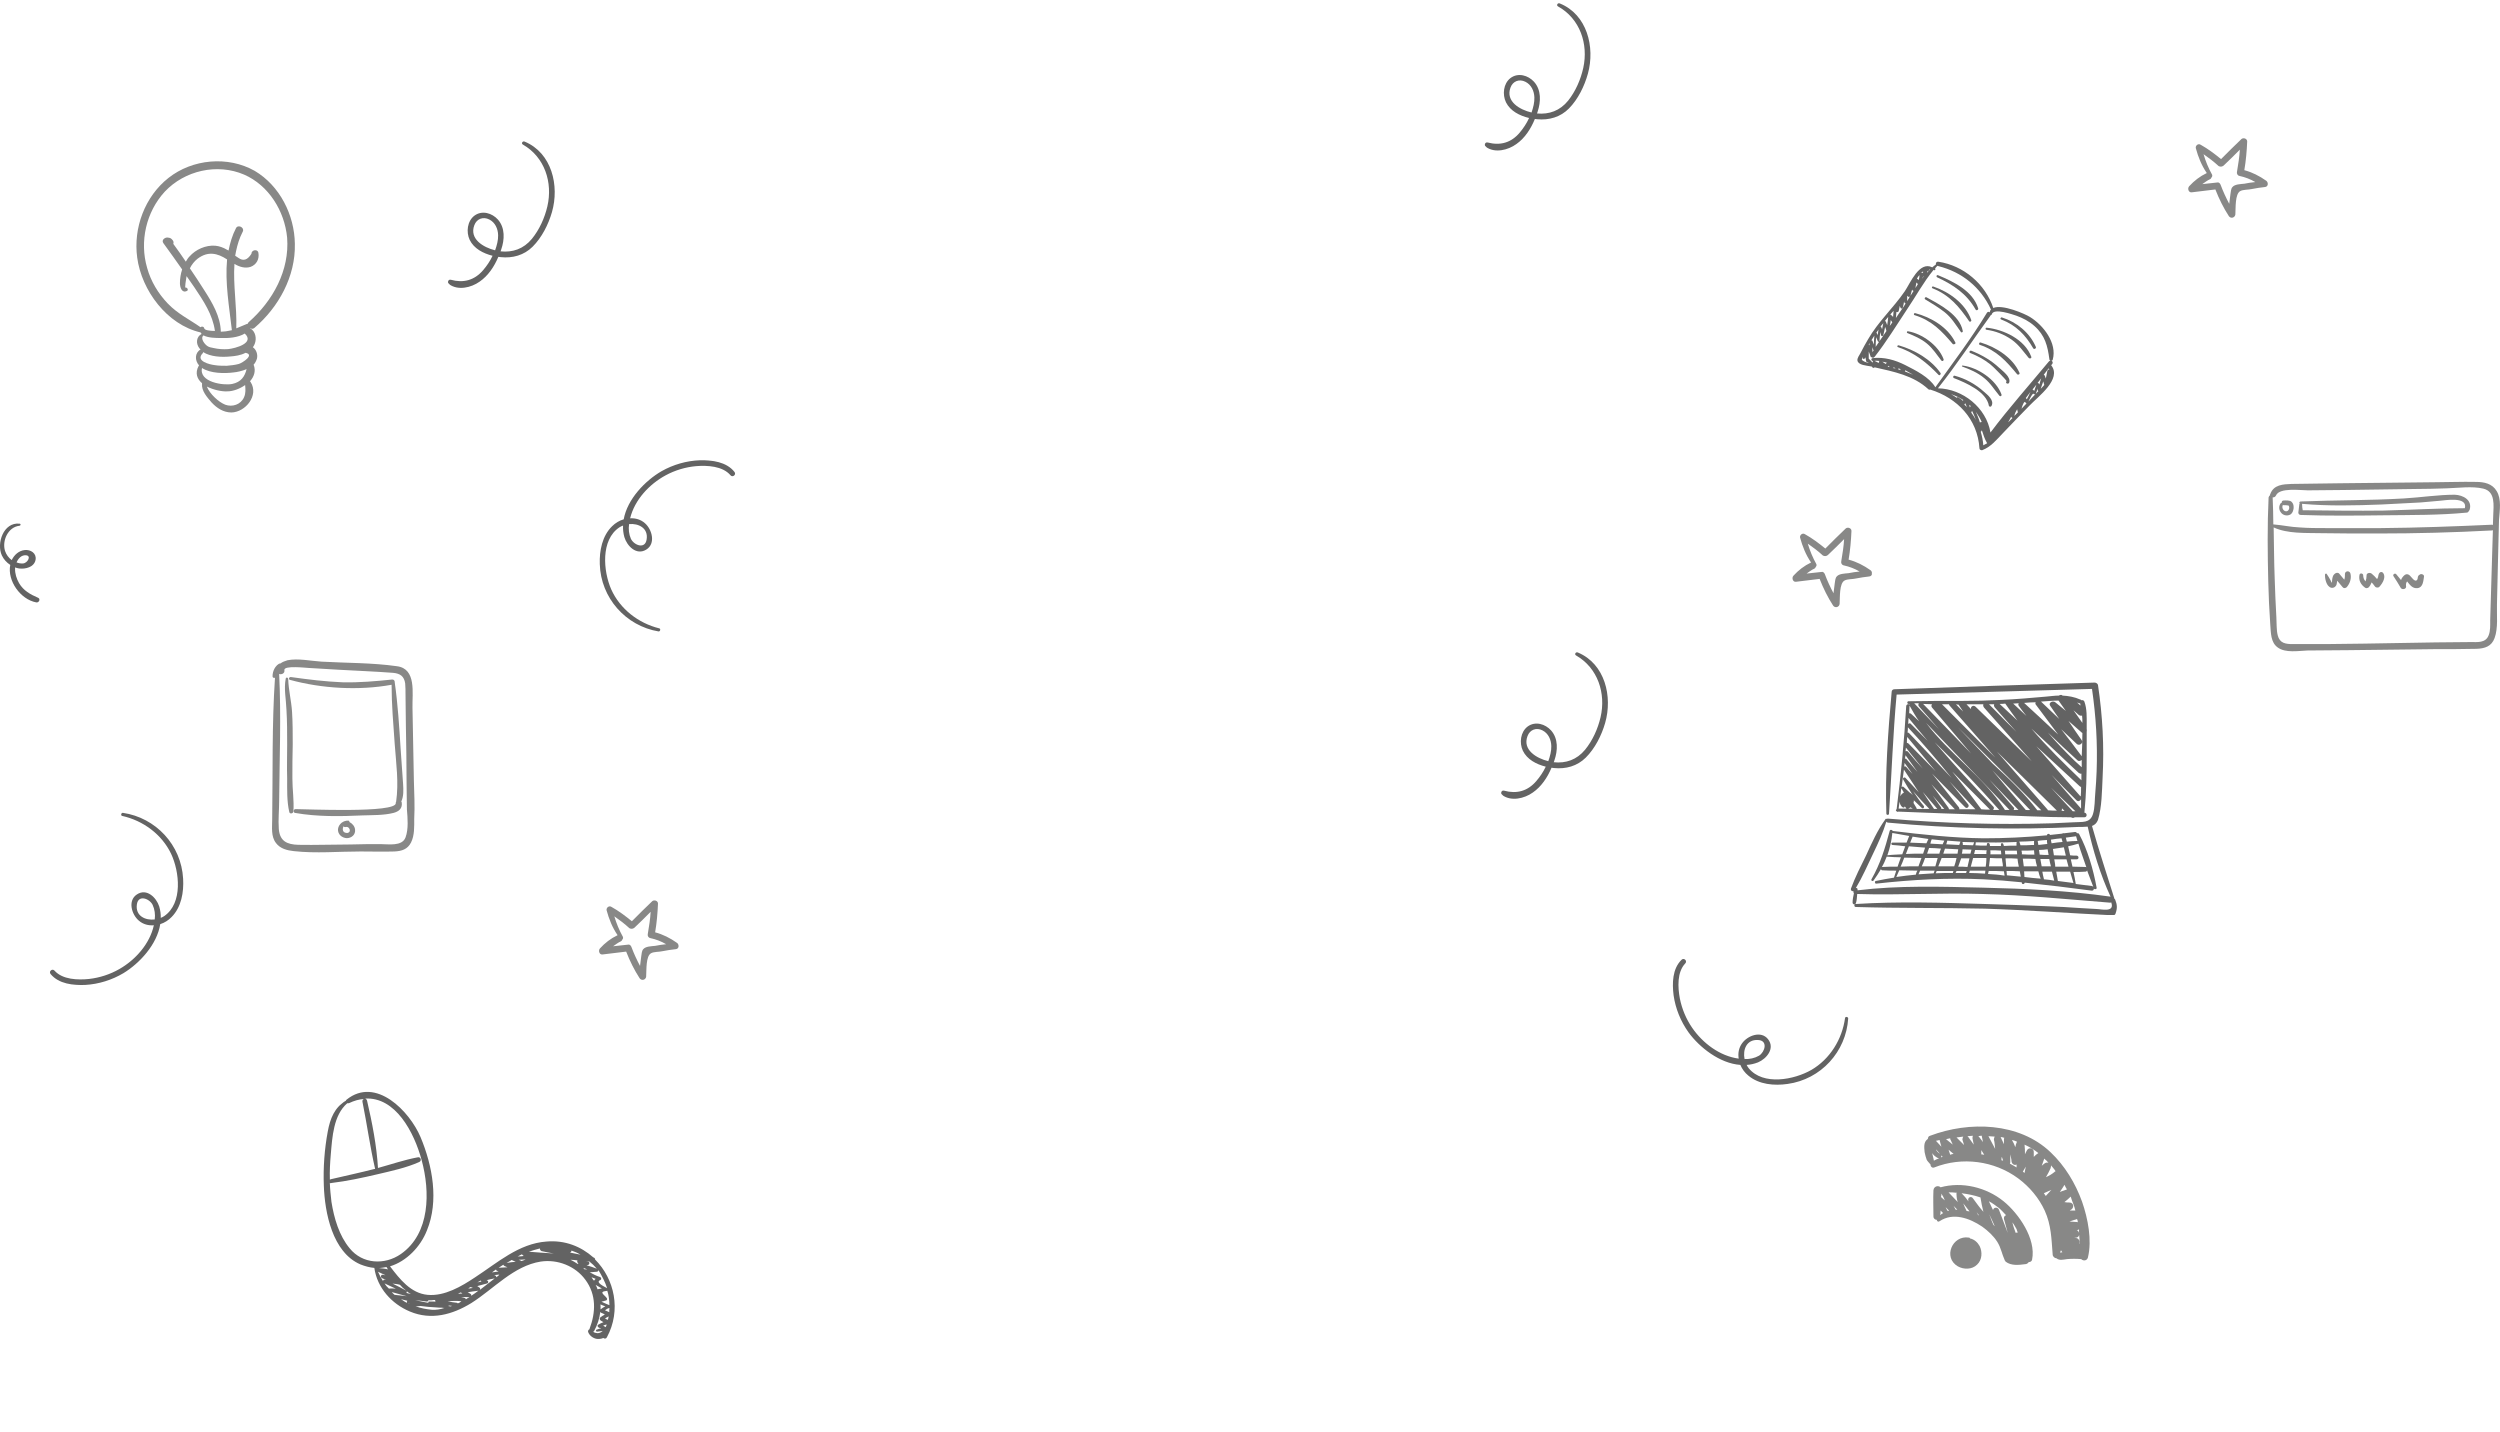 <svg width="1194" height="684" viewBox="0 0 1194 684" fill="none" xmlns="http://www.w3.org/2000/svg">
                <g opacity="0.61" clip-path="url(#clip0)">
                    <path
                        d="M1010.21 429.674C1010.21 429.515 1010.05 429.356 1009.89 429.356C1006.26 417.73 1002.46 406.264 999.138 394.479C1000.4 394.001 1001.35 393.205 1001.99 391.613C1003.88 385.402 1003.88 377.758 1004.2 371.387C1004.99 356.577 1004.2 341.766 1001.99 327.115C1001.83 326.478 1001.04 326 1000.4 326C968.456 326.956 936.666 328.07 904.719 329.185C903.928 329.185 903.453 329.822 903.453 330.459C901.714 349.729 900.29 369.158 900.923 388.587C900.923 389.383 902.188 389.383 902.188 388.587C903.453 369.636 904.086 350.684 905.826 331.733C936.983 330.778 968.139 329.981 999.138 329.026C1001.04 342.085 1001.83 355.143 1001.35 368.362C1001.19 371.706 1001.04 375.209 1000.72 378.554C1000.4 381.739 1000.56 385.72 999.613 388.746C998.189 393.364 994.394 392.409 990.281 392.727C986.96 392.887 983.481 393.046 980.159 393.205C954.064 394.001 927.809 393.205 901.714 390.976C901.397 390.976 901.239 390.976 901.081 391.135C900.923 390.976 900.606 390.976 900.448 391.294C896.653 396.549 893.964 402.601 891.275 408.494C888.745 413.59 886.056 418.845 884 424.419C883.684 425.215 884.474 425.693 885.265 425.693C885.107 426.011 885.265 426.489 885.423 426.648C885.107 428.082 884.791 429.674 884.791 431.108C884.791 431.745 885.423 432.063 885.898 431.904C885.423 432.222 885.582 433.178 886.372 433.178C906.775 433.815 927.335 433.496 947.895 433.974C968.456 434.611 988.858 436.204 1009.26 437.159C1009.73 437.159 1010.21 436.841 1010.37 436.363C1011.32 433.656 1011.16 432.063 1010.21 429.674ZM894.597 407.697C896.969 402.76 899.341 397.664 900.923 392.409C901.081 392.727 901.397 392.887 901.714 392.887C931.922 395.753 962.13 396.39 992.496 394.957C993.919 394.957 995.501 394.957 997.082 394.798C999.613 406.105 1003.09 417.73 1008 428.241C987.909 425.374 967.349 424.419 946.946 423.941C927.177 423.463 906.775 422.826 887.163 425.215C887.163 425.056 887.163 424.897 887.163 424.737C887.163 424.26 886.847 424.1 886.372 424.1C889.535 418.845 891.908 413.271 894.597 407.697ZM1001.19 434.133C998.506 433.974 995.817 433.815 992.97 433.656C988.225 433.337 983.481 433.019 978.578 432.859C968.298 432.382 958.176 432.063 947.895 431.745C927.493 431.108 906.775 430.471 886.372 431.745C886.214 431.745 886.214 431.745 886.056 431.745C886.214 431.585 886.214 431.585 886.372 431.426C886.847 429.993 886.847 428.4 887.005 426.967C906.933 427.604 926.861 426.33 946.788 426.967C967.191 427.445 987.435 429.515 1007.68 431.108C1008 431.108 1008.15 431.108 1008.31 430.948C1010.21 436.044 1003.41 434.133 1001.19 434.133Z"
                        fill="black" />
                    <path
                        d="M996.608 348.295C996.608 347.499 996.608 346.703 996.608 346.066C996.608 342.403 996.766 338.581 995.501 335.077C995.184 334.44 994.71 334.281 994.077 334.44C993.919 334.281 993.919 334.122 993.603 334.122C990.756 332.848 987.909 332.37 985.062 332.211C985.062 332.211 984.904 332.211 984.904 332.052C984.43 331.733 983.797 331.892 983.323 332.211C981.266 332.211 979.369 332.529 977.313 332.689C970.195 333.326 962.92 333.963 955.803 334.281C949.635 334.6 943.309 334.759 937.141 334.759C936.983 334.759 936.824 334.759 936.508 334.759C928.126 334.759 919.902 334.759 911.519 334.918C910.729 334.918 910.729 336.192 911.519 336.192C911.677 336.192 911.836 336.192 911.994 336.192C911.994 336.192 911.994 336.351 911.994 336.511C911.519 336.033 910.57 336.351 910.412 337.148C909.463 353.71 907.882 370.113 905.826 386.516C905.351 386.676 905.351 387.313 905.826 387.472C905.984 387.79 906.458 387.79 906.616 387.631C921.325 388.268 936.034 388.746 950.742 389.224C963.553 389.542 976.364 390.338 989.174 390.338C989.807 390.816 990.44 390.657 990.914 390.338C992.021 390.338 993.128 390.338 994.235 390.338C994.393 390.338 994.394 390.338 994.552 390.338C994.868 390.338 995.184 390.338 995.501 390.338C996.924 390.338 996.924 388.268 995.501 388.109C996.45 379.031 996.608 369.795 996.608 360.717C996.608 357.054 996.608 353.232 996.608 349.569C996.608 348.932 996.766 348.614 996.608 348.295ZM973.042 386.994C973.042 386.994 972.884 386.994 973.042 386.994C966.716 378.713 959.283 371.706 951.691 364.699C946.156 358.965 940.778 353.232 935.243 347.499C948.528 360.717 961.655 373.776 974.94 386.994C974.308 386.994 973.675 386.994 973.042 386.994ZM923.697 386.357C921.958 383.65 920.06 380.943 918.32 378.235C920.692 380.943 922.907 383.65 925.279 386.357C924.804 386.357 924.172 386.357 923.697 386.357ZM911.994 336.988C913.417 339.536 914.841 342.085 916.58 344.473C915.315 343.359 914.05 342.085 912.785 340.97C912.468 340.651 912.152 340.651 911.836 340.651C911.836 339.536 911.994 338.262 911.994 336.988ZM911.361 345.747C911.361 344.792 911.519 343.836 911.519 342.881C914.524 346.544 917.529 350.206 920.692 353.869C918.004 351.162 915.315 348.455 912.626 345.747C912.31 345.27 911.836 345.429 911.361 345.747ZM911.203 347.34C918.478 355.143 925.437 363.265 932.08 371.547C925.279 364.38 918.636 357.373 911.836 350.206C911.519 349.888 911.203 349.888 911.045 349.888C911.203 348.932 911.203 348.136 911.203 347.34ZM910.887 351.958C915.473 357.373 919.902 362.947 924.488 368.361C920.218 363.902 915.79 359.602 911.519 355.143C911.203 354.825 910.887 354.825 910.729 354.825C910.729 354.029 910.729 353.073 910.887 351.958ZM911.203 358.965C910.887 358.647 910.57 358.647 910.096 358.806C910.096 358.169 910.254 357.691 910.254 357.054C912.943 360.399 915.631 363.743 918.32 367.087C915.948 364.539 913.575 361.832 911.203 358.965ZM910.096 360.717C911.994 363.425 913.892 365.973 915.79 368.68C914.05 366.61 912.31 364.699 910.57 362.628C910.412 362.31 910.096 362.31 909.78 362.31C909.938 361.832 909.938 361.195 910.096 360.717ZM910.412 366.291C910.096 365.973 909.78 365.973 909.463 366.132C909.463 365.495 909.621 365.017 909.621 364.38C910.887 366.132 912.152 367.884 913.417 369.635C912.31 368.521 911.361 367.406 910.412 366.291ZM909.305 367.565C911.677 371.228 914.05 374.732 916.422 378.394C914.366 376.165 912.152 373.776 910.096 371.547C909.463 370.91 908.514 371.706 908.989 372.343C910.412 374.891 911.994 377.439 913.575 379.828L913.417 379.668C913.101 379.35 912.785 378.872 912.31 378.713C911.203 377.757 910.254 376.802 909.147 375.846C908.831 375.528 908.356 375.687 908.198 376.006C908.514 373.298 908.989 370.432 909.305 367.565ZM908.198 376.643C908.514 377.28 908.989 377.917 909.305 378.554C908.514 378.872 908.04 379.509 907.565 380.305C907.724 379.031 907.882 377.757 908.04 376.483C908.198 376.483 908.198 376.643 908.198 376.643ZM913.575 386.198C912.785 386.198 912.152 386.198 911.361 386.198C911.836 386.039 912.152 385.72 912.468 385.561C912.785 385.72 913.101 386.039 913.575 386.198ZM915.315 385.879C914.841 385.083 914.366 384.287 913.892 383.491C914.05 383.013 914.05 382.535 914.05 382.217C915.315 383.491 916.58 384.605 917.846 385.879C918.478 386.516 919.269 385.561 918.795 384.924C916.897 382.694 915.315 380.305 913.733 377.917C916.264 380.783 918.795 383.65 921.483 386.357C919.427 386.357 917.529 386.357 915.473 386.357C915.315 386.039 915.315 386.039 915.315 385.879ZM927.019 385.561C925.753 383.65 924.33 381.898 923.065 379.987C924.963 382.057 926.702 384.287 928.6 386.357C928.126 386.357 927.651 386.357 927.177 386.357C927.177 386.039 927.177 385.72 927.019 385.561ZM930.656 385.879C927.968 382.057 925.279 378.394 922.432 374.572C926.07 378.554 929.865 382.535 933.661 386.516C932.712 386.516 931.763 386.516 930.814 386.516C930.814 386.198 930.656 386.039 930.656 385.879ZM935.559 385.561C931.289 380.146 927.019 374.891 922.748 369.476C927.968 374.891 933.345 380.146 938.564 385.561C939.513 386.516 940.778 385.083 939.988 384.128L931.131 373.298C935.243 377.757 939.355 382.057 943.467 386.516C940.936 386.516 938.406 386.516 935.717 386.516C935.875 386.198 935.717 385.879 935.559 385.561ZM946.156 386.357C941.727 380.305 937.141 374.413 932.396 368.521C938.406 374.572 944.416 380.624 950.426 386.676C949.002 386.676 947.579 386.676 946.314 386.516L946.156 386.357ZM952.007 385.242C942.36 375.209 933.029 365.017 924.014 354.506C934.768 364.858 944.89 375.687 954.854 386.835C953.905 386.835 952.798 386.835 951.849 386.835C952.324 386.357 952.482 385.72 952.007 385.242ZM957.385 386.516C947.105 370.91 931.131 360.08 919.902 345.27C933.187 359.125 946.472 372.98 959.757 386.835C958.966 386.835 958.176 386.835 957.543 386.835C957.385 386.676 957.385 386.676 957.385 386.516ZM935.401 336.511C936.192 337.785 936.824 338.74 937.615 339.855C936.508 338.74 935.243 337.625 934.136 336.351C934.452 336.511 934.927 336.511 935.401 336.511ZM931.131 336.988C938.406 345.27 945.681 353.551 952.956 361.832C944.416 353.392 936.034 344.792 927.493 336.351C928.6 336.351 929.707 336.351 930.814 336.351C930.973 336.67 930.973 336.829 931.131 336.988ZM922.748 337.944C928.917 345.27 935.243 352.595 941.411 359.921C933.819 351.958 926.07 343.996 918.478 336.192C919.902 336.192 921.325 336.351 922.748 336.351C922.432 336.67 922.274 337.466 922.748 337.944ZM916.58 337.466C919.743 341.129 922.907 344.633 926.07 348.295L914.208 335.874C914.999 335.874 915.631 335.874 916.422 335.874C916.106 336.511 916.106 336.988 916.58 337.466ZM961.655 385.561C957.859 381.102 954.063 376.802 950.11 372.343C954.696 377.12 959.441 382.057 964.027 386.835C963.237 386.835 962.446 386.835 961.655 386.835C961.971 386.516 962.129 385.879 961.655 385.561ZM967.507 386.835C962.129 380.465 956.752 374.254 951.533 367.884C957.543 374.254 963.553 380.465 969.563 386.835C968.93 386.994 968.298 386.835 967.507 386.835ZM977.945 386.676C969.879 377.439 961.813 368.202 953.747 358.965C963.237 368.361 972.884 377.757 982.374 387.153C980.95 387.153 979.527 387.153 978.103 386.994C978.103 386.994 977.945 386.835 977.945 386.676ZM989.965 387.472C986.486 383.65 983.006 379.987 979.527 376.165C983.323 379.987 987.276 383.65 991.23 387.472C990.756 387.472 990.44 387.472 989.965 387.472ZM991.863 355.303C992.97 356.417 995.184 354.984 994.235 353.551C992.179 350.525 989.965 347.499 987.909 344.314C989.965 346.066 992.021 347.977 994.077 349.729C994.235 349.888 994.394 350.047 994.552 350.047C994.552 353.869 994.393 357.532 994.235 361.195C991.072 356.895 987.751 352.595 984.43 348.295C986.96 350.684 989.332 352.914 991.863 355.303ZM992.179 363.106C992.812 363.743 993.603 363.425 994.235 362.947C994.235 364.062 994.235 365.336 994.235 366.45L990.914 363.425C986.486 359.125 982.215 354.666 978.103 349.888C982.69 354.347 987.435 358.806 992.179 363.106ZM964.186 337.148C965.293 338.74 966.558 340.333 967.823 341.925C965.767 340.014 963.553 337.944 961.497 336.033C962.446 336.033 963.237 335.874 964.186 335.874C963.869 336.192 963.869 336.67 964.186 337.148ZM988.7 365.336C990.123 366.61 991.389 367.884 992.812 369.158C993.286 369.476 993.761 369.635 994.077 369.476C994.077 370.591 994.077 371.547 994.077 372.661C985.853 364.699 977.629 356.736 970.195 347.977C976.364 353.71 982.532 359.443 988.7 365.336ZM993.286 375.528C993.445 375.687 993.761 375.846 993.919 375.846C993.919 377.439 993.919 378.872 993.761 380.465C993.761 380.305 993.603 380.146 993.445 380.146C986.486 372.184 979.527 364.38 972.568 356.417C979.527 362.788 986.327 369.158 993.286 375.528ZM952.64 337.785C956.12 341.766 959.599 345.747 963.078 349.569C958.65 345.11 954.222 340.811 949.951 336.351C950.742 336.351 951.691 336.351 952.482 336.351C952.166 336.67 952.324 337.307 952.64 337.785ZM991.705 382.217C992.496 383.013 993.445 382.535 993.919 381.739C993.919 383.172 993.919 384.605 993.919 386.198C989.174 380.783 984.43 375.528 979.843 370.113C983.639 374.095 987.593 378.076 991.705 382.217ZM992.812 341.448C993.286 341.766 993.761 341.925 994.394 341.766C994.552 342.881 994.552 343.996 994.552 345.27C993.128 343.199 991.705 341.288 990.281 339.218C991.072 339.855 991.863 340.651 992.812 341.448ZM993.445 335.874C993.603 336.192 993.603 336.67 993.603 336.988C993.128 336.511 992.654 336.033 992.021 335.555C992.179 335.555 992.496 335.714 992.654 335.714C992.97 336.033 993.128 335.874 993.445 335.874ZM983.164 334.6C984.271 336.192 985.537 337.944 986.644 339.536C984.904 338.103 983.323 336.829 981.583 335.396C980.318 334.44 978.103 335.714 979.21 337.148C980.634 339.218 982.057 341.288 983.481 343.359C980.634 340.651 977.629 337.785 974.782 335.077C977.629 334.918 980.318 334.6 983.164 334.6ZM972.252 335.396C972.093 335.714 971.935 336.192 972.41 336.67C975.889 341.448 979.527 346.066 983.006 350.844C977.629 345.747 972.252 340.811 966.716 335.714C968.456 335.555 970.354 335.396 972.252 335.396ZM957.701 336.033C959.599 338.74 961.497 341.448 963.553 344.155C960.706 341.448 957.859 338.899 955.012 336.192C955.961 336.192 956.752 336.192 957.701 336.033ZM947.263 336.351C947.105 336.829 947.105 337.307 947.579 337.944C955.171 346.544 962.762 354.984 970.354 363.584C961.339 354.825 952.482 346.225 943.467 337.466C942.36 336.511 940.936 337.625 941.411 338.74C940.62 337.944 939.988 337.148 939.197 336.351C941.727 336.351 944.574 336.351 947.263 336.351ZM907.249 382.854C907.407 383.968 907.724 384.924 908.672 385.561C909.305 386.039 910.096 385.242 909.463 384.765C909.78 385.242 910.096 385.561 910.412 386.039C910.412 386.039 910.412 386.039 910.57 386.198C909.305 386.198 908.04 386.198 906.775 386.198C906.933 385.083 907.091 383.968 907.249 382.854ZM984.588 387.153C984.746 386.835 984.904 386.357 984.746 386.039C985.22 386.516 985.695 386.835 986.011 387.313C985.537 387.313 985.062 387.313 984.588 387.153Z"
                        fill="black" />
                    <path
                        d="M1001.35 423.941C999.771 415.341 997.082 405.945 992.97 398.301C992.812 397.983 992.337 397.824 992.021 397.983C991.863 397.664 991.547 397.346 991.072 397.346C989.332 397.505 987.435 397.824 985.695 397.983C985.379 397.824 985.062 397.983 984.904 398.142C983.006 398.301 980.95 398.62 979.052 398.779C978.894 397.983 977.629 398.142 977.629 398.938C967.665 399.894 957.543 400.372 947.421 400.372C932.87 400.212 918.32 398.62 903.928 396.868C903.77 396.231 902.663 396.072 902.504 396.868C900.29 405.149 898.076 412.475 893.806 419.96C893.489 420.597 894.28 421.075 894.755 420.597C896.02 418.845 897.285 416.934 898.392 415.023C898.392 415.341 898.55 415.66 899.025 415.66C901.239 415.819 903.453 415.819 905.667 415.819C905.351 416.934 904.877 418.049 904.56 419.164C901.714 419.641 898.709 420.119 895.862 420.756C895.229 420.915 895.387 422.03 896.02 422.03C913.101 420.119 930.182 419.164 947.421 419.96C953.431 420.278 959.599 420.756 965.609 421.393C965.609 421.552 965.609 421.552 965.609 421.712C965.767 422.508 966.874 422.349 967.032 421.552C977.629 422.667 988.384 423.941 998.98 425.374C1000.4 425.534 1000.4 423.304 998.98 423.145C996.45 422.826 993.919 422.508 991.389 422.189C991.072 420.278 990.756 418.367 990.281 416.456C992.179 416.456 994.077 416.456 995.975 416.297C996.45 416.297 996.766 415.978 996.766 415.66C997.873 418.686 998.98 421.552 1000.09 424.419C1000.4 424.897 1001.51 424.737 1001.35 423.941ZM991.389 399.416H991.547C991.705 400.212 992.021 400.849 992.179 401.646C990.44 401.646 988.858 401.805 987.118 401.964C986.96 401.327 986.802 400.69 986.644 400.053C988.225 399.894 989.807 399.575 991.389 399.416ZM985.695 404.671C986.011 405.945 986.328 407.379 986.644 408.653C984.746 408.653 982.848 408.494 980.95 408.494C980.792 407.538 980.634 406.582 980.476 405.468C982.215 405.149 983.955 404.99 985.695 404.671ZM984.588 400.372C984.746 401.009 984.904 401.646 985.062 402.123C983.323 402.283 981.583 402.442 979.843 402.76C979.685 402.123 979.527 401.486 979.527 401.009C981.267 400.69 983.006 400.531 984.588 400.372ZM977.945 405.627C978.103 406.582 978.262 407.379 978.42 408.334C976.996 408.334 975.573 408.334 974.149 408.175C973.991 407.379 973.991 406.742 973.833 405.945C975.257 405.945 976.68 405.786 977.945 405.627ZM977.629 401.168C977.629 401.805 977.629 402.442 977.787 403.079C976.364 403.238 974.94 403.397 973.517 403.557C973.359 402.92 973.359 402.283 973.201 401.646C974.624 401.327 976.047 401.327 977.629 401.168ZM971.461 401.646C971.461 402.283 971.461 402.92 971.461 403.557C971.144 403.557 970.828 403.557 970.67 403.557C968.772 403.716 966.874 403.716 964.976 403.716C964.818 403.238 964.66 402.601 964.502 402.123C964.502 402.123 964.502 401.964 964.344 401.964C966.716 401.964 969.088 401.805 971.461 401.646ZM942.834 402.283C942.676 402.76 942.518 403.238 942.36 403.716C940.778 403.716 939.197 403.557 937.457 403.557C937.457 403.079 937.457 402.601 937.299 402.283V402.123C939.039 402.123 940.936 402.283 942.834 402.283ZM937.299 405.627C938.722 405.627 940.146 405.786 941.569 405.786C941.411 406.423 941.253 407.06 941.095 407.697C939.671 407.697 938.406 407.697 936.983 407.697C937.141 407.06 937.299 406.423 937.299 405.627ZM930.024 401.486C932.08 401.646 934.294 401.805 936.35 401.964C936.192 401.964 936.192 402.123 936.192 402.283C936.034 402.76 935.875 403.079 935.717 403.557C933.661 403.397 931.605 403.397 929.549 403.238C929.707 402.601 929.866 402.123 930.024 401.486ZM935.243 405.627C935.085 406.264 935.085 407.06 934.927 407.697C932.712 407.697 930.498 407.697 928.126 407.697C928.442 406.901 928.6 406.105 928.917 405.308C931.131 405.468 933.187 405.468 935.243 405.627ZM922.59 400.849C924.646 401.009 926.544 401.327 928.6 401.486C928.284 402.123 928.126 402.601 927.809 403.238C925.912 403.079 923.856 403.079 921.958 402.92C922.116 402.123 922.274 401.486 922.59 400.849ZM927.019 405.308C926.702 406.105 926.386 406.901 926.228 407.697C924.33 407.697 922.274 407.697 920.376 407.697C920.692 406.742 921.009 405.945 921.325 404.99C923.223 404.99 925.121 405.149 927.019 405.308ZM920.06 402.76C917.529 402.601 914.841 402.601 912.31 402.442C912.626 401.486 913.101 400.531 913.417 399.735C913.417 399.575 913.417 399.575 913.417 399.575C915.948 399.894 918.478 400.372 921.009 400.69C920.692 401.327 920.376 402.123 920.06 402.76ZM910.254 407.857C910.729 406.582 911.203 405.468 911.677 404.194C914.208 404.353 916.897 404.671 919.427 404.831C919.111 405.786 918.795 406.742 918.478 407.697C915.631 407.697 912.943 407.697 910.254 407.857ZM917.687 409.768C917.213 411.042 916.738 412.475 916.264 413.749C913.417 413.749 910.57 413.749 907.724 413.908C908.356 412.475 908.989 411.042 909.463 409.608C912.31 409.608 914.999 409.768 917.687 409.768ZM903.77 397.824C906.458 398.301 909.147 398.779 911.836 399.257C911.361 400.372 911.045 401.327 910.57 402.442C908.356 402.442 906.142 402.442 903.77 402.442C903.137 402.442 903.137 403.397 903.77 403.557C905.826 403.716 907.882 403.875 909.938 404.194C909.463 405.468 908.989 406.742 908.514 408.016C906.142 408.175 903.77 408.175 901.397 408.494C902.663 404.99 903.453 401.327 903.77 397.824ZM899.025 414.067C898.867 414.067 898.709 414.067 898.709 414.227C899.658 412.634 900.448 410.882 901.081 409.131C903.295 409.29 905.668 409.449 907.882 409.449C907.407 410.882 906.775 412.316 906.3 413.908C903.77 413.908 901.397 413.908 899.025 414.067ZM914.999 417.73C911.836 418.049 908.831 418.367 905.667 418.845C906.142 417.73 906.616 416.775 907.091 415.66C909.938 415.66 912.785 415.819 915.79 415.819C915.315 416.456 915.157 417.093 914.999 417.73ZM923.539 417.093C921.167 417.252 918.636 417.412 916.264 417.571C916.58 416.934 916.738 416.456 917.055 415.819C919.427 415.819 921.641 415.819 924.014 415.819C923.697 416.297 923.697 416.615 923.539 417.093ZM917.846 413.749C918.478 412.475 918.953 411.042 919.427 409.768C921.483 409.768 923.381 409.768 925.437 409.768C925.121 411.042 924.646 412.475 924.33 413.749C922.274 413.749 920.06 413.749 917.846 413.749ZM932.712 416.934C930.024 416.934 927.177 416.934 924.488 417.093C924.646 416.775 924.804 416.297 924.963 415.978C927.651 415.978 930.34 415.978 933.029 415.978C932.87 416.138 932.712 416.456 932.712 416.934ZM925.753 413.749C926.228 412.475 926.861 411.042 927.335 409.768C929.707 409.768 932.08 409.768 934.452 409.768C934.136 411.201 933.819 412.475 933.345 413.749C930.973 413.749 928.442 413.749 925.753 413.749ZM939.039 416.934C937.299 416.934 935.559 416.934 933.978 416.934C934.136 416.615 934.294 416.297 934.452 415.978C936.034 415.978 937.773 415.978 939.355 415.978C939.197 416.138 939.039 416.615 939.039 416.934ZM935.243 413.908C935.717 412.634 936.192 411.201 936.666 409.927C937.932 409.927 939.355 409.927 940.62 409.927C940.304 411.36 939.988 412.634 939.671 414.067C938.248 413.908 936.666 413.908 935.243 413.908ZM948.054 417.252C945.523 417.093 942.993 416.934 940.462 416.934C940.62 416.615 940.62 416.138 940.778 415.819C942.993 415.819 945.207 415.819 947.579 415.819C947.737 415.819 948.054 415.819 948.212 415.819C948.212 416.297 948.054 416.775 948.054 417.252ZM948.686 410.564C948.686 411.679 948.528 412.793 948.37 413.908C948.054 413.908 947.737 413.908 947.421 413.908C945.365 413.908 943.309 413.908 941.253 413.908C941.569 412.475 942.044 411.201 942.36 409.768C943.783 409.768 945.049 409.768 946.472 409.768C947.263 409.768 947.895 409.768 948.686 409.768C948.686 410.086 948.686 410.405 948.686 410.564ZM948.686 407.857C947.895 407.857 947.263 407.857 946.472 407.857C945.207 407.857 943.941 407.857 942.834 407.857C942.993 407.219 943.151 406.582 943.309 405.945C945.207 405.945 946.946 406.105 948.844 406.105C948.686 406.582 948.686 407.219 948.686 407.857ZM949.002 402.92C949.002 403.238 948.844 403.557 948.844 403.875C948.686 403.875 948.528 403.875 948.37 403.875C946.788 403.875 945.049 403.875 943.467 403.716C943.467 403.238 943.625 402.92 943.625 402.442C943.625 402.283 943.625 402.283 943.625 402.283C950.268 402.442 956.752 402.442 963.237 402.123C963.237 402.283 963.078 402.283 963.078 402.442C963.078 402.92 963.078 403.397 963.078 403.875C961.022 403.875 959.125 403.875 957.068 404.034C956.91 403.716 956.91 403.397 956.752 403.079C956.436 402.442 955.645 402.601 955.645 403.238C955.645 403.557 955.645 403.875 955.645 404.034C953.905 404.034 952.166 404.034 950.426 404.034C950.426 403.716 950.268 403.397 950.268 403.079C949.951 402.442 949.161 402.442 949.002 402.92ZM956.12 409.927C956.12 410.405 956.278 410.882 956.278 411.36C956.436 412.156 956.594 412.953 956.594 413.749C954.38 413.749 952.166 413.749 949.951 413.749C950.11 412.475 950.268 411.042 950.426 409.768C952.482 409.927 954.38 409.927 956.12 409.927ZM950.584 406.105C952.166 406.105 953.905 406.105 955.645 406.264C955.645 406.901 955.803 407.379 955.803 408.016C954.064 408.016 952.324 408.016 950.584 408.016C950.742 407.219 950.584 406.742 950.584 406.105ZM949.477 417.412C949.635 416.934 949.635 416.456 949.793 415.978C952.166 415.978 954.696 415.978 957.068 416.138C957.227 416.775 957.227 417.412 957.385 418.208C954.696 417.73 952.166 417.571 949.477 417.412ZM957.543 406.264C959.441 406.264 961.339 406.264 963.237 406.264C963.237 406.901 963.395 407.379 963.395 408.016C961.497 408.016 959.599 408.016 957.701 408.016C957.701 407.379 957.543 406.742 957.543 406.264ZM957.859 410.245C957.859 410.086 957.859 410.086 957.859 409.927C959.757 409.927 961.655 409.927 963.553 410.086C963.711 411.36 963.869 412.634 964.186 413.908C962.13 413.908 960.232 413.908 958.176 413.908C958.017 412.634 958.017 411.36 957.859 410.245ZM958.492 418.049C958.492 417.412 958.334 416.615 958.334 415.978C960.39 415.978 962.446 415.978 964.66 416.138C964.818 417.093 964.976 417.89 965.134 418.686C962.92 418.527 960.706 418.208 958.492 418.049ZM965.451 406.264C967.507 406.264 969.563 406.264 971.461 406.105C971.461 406.742 971.619 407.538 971.619 408.175C969.563 408.175 967.665 408.175 965.609 408.016C965.767 407.538 965.609 406.901 965.451 406.264ZM966.083 410.086C968.139 410.086 970.037 410.086 972.093 410.245C972.252 411.519 972.568 412.634 972.884 413.749C970.828 413.749 968.614 413.749 966.558 413.749C966.4 412.634 966.242 411.36 966.083 410.086ZM966.874 418.845C966.874 417.89 966.716 417.093 966.716 416.138C968.93 416.138 971.303 416.138 973.517 416.138C973.833 417.412 974.149 418.527 974.624 419.641C972.093 419.482 969.405 419.164 966.874 418.845ZM974.466 410.245C975.889 410.245 977.313 410.245 978.736 410.245C978.894 411.36 979.21 412.634 979.527 413.749C978.103 413.749 976.522 413.749 975.098 413.749C974.94 412.634 974.624 411.36 974.466 410.245ZM976.205 419.96C975.889 418.686 975.573 417.412 975.415 416.297C976.996 416.297 978.578 416.297 980.001 416.297C980.318 417.73 980.792 419.164 981.108 420.597C979.685 420.278 977.945 420.119 976.205 419.96ZM981.108 410.405C983.006 410.405 985.062 410.405 986.96 410.405C987.276 411.519 987.593 412.793 987.909 413.908C985.853 413.908 983.639 413.908 981.583 413.908C981.583 412.634 981.267 411.519 981.108 410.405ZM982.848 420.756C982.532 419.323 982.374 417.73 982.057 416.297C984.271 416.297 986.486 416.297 988.7 416.297C989.174 418.208 989.807 419.96 990.281 421.712C987.751 421.393 985.379 421.075 982.848 420.756ZM995.975 414.067C993.919 414.067 991.863 413.908 989.807 413.908C989.491 412.793 989.333 411.519 989.016 410.405C989.965 410.405 990.914 410.405 991.863 410.405C992.97 410.405 992.97 408.812 991.863 408.653C990.756 408.653 989.807 408.653 988.7 408.494C988.384 407.219 988.067 405.627 987.751 404.194C989.333 403.875 991.072 403.397 992.654 402.92C993.761 406.742 995.184 410.405 996.45 414.227C996.291 414.067 996.133 414.067 995.975 414.067Z"
                        fill="black" />
                </g>
                <g opacity="0.61" clip-path="url(#clip1)">
                    <path
                        d="M881.2 486.2C879.8 496.4 874 505.8 865.1 511C856.9 515.7 842.1 518.6 835.2 510.2C834.8 509.7 834.5 509.2 834.2 508.6C836 508.5 837.8 508.1 839.6 507.4C843.7 505.7 847.9 500.7 844.4 496.3C841.1 492.1 834.6 494.6 832 498.3C830.4 500.5 830 503.1 830.4 505.6C821.4 504.4 813.2 498.2 808.2 490.9C805.3 486.7 803.3 481.9 802.3 476.9C801.3 471.6 800.9 464.3 804.9 460.1C806 459 804.3 457.2 803.1 458.4C798.7 462.7 798.6 469.6 799.3 475.3C800.2 481.7 802.7 487.8 806.4 493C811.7 500.3 821.4 507.9 831.2 508.6C832 510.6 833.4 512.4 835 513.7C840.1 518 847.4 518.6 853.7 517.7C869.7 515.5 881.7 502.3 882.7 486.4C882.7 485.6 881.3 485.4 881.2 486.2ZM839.6 496.7C844.5 496.9 843 502.4 840.1 504.2C838 505.4 835.6 505.9 833.2 505.8C832.3 501.4 834.1 496.4 839.6 496.7Z"
                        fill="black" />
                </g>
                <g opacity="0.61" clip-path="url(#clip2)">
                    <path
                        d="M58.338 389.685C68.387 391.922 77.276 398.479 81.724 407.778C85.731 416.338 87.399 431.327 78.458 437.51C77.927 437.867 77.403 438.125 76.781 438.374C76.83 436.572 76.58 434.745 76.031 432.893C74.675 428.667 70.039 424.068 65.365 427.193C60.907 430.135 62.862 436.819 66.334 439.716C68.395 441.492 70.953 442.106 73.477 441.913C71.538 450.784 64.682 458.444 56.995 462.824C52.569 465.367 47.621 466.964 42.555 467.548C37.191 468.107 29.883 467.903 26.027 463.569C25.022 462.382 23.087 463.928 24.184 465.223C28.106 469.963 34.974 470.632 40.713 470.405C47.165 470.037 53.451 468.049 58.939 464.791C66.651 460.112 75.026 451.072 76.533 441.364C78.592 440.732 80.502 439.485 81.929 437.998C86.636 433.27 87.837 426.045 87.46 419.692C86.588 403.565 74.424 390.516 58.661 388.207C57.864 388.141 57.549 389.519 58.338 389.685ZM65.367 432.01C65.971 427.143 71.329 429.092 72.883 432.131C73.905 434.323 74.206 436.756 73.908 439.139C69.448 439.673 64.614 437.466 65.367 432.01Z"
                        fill="black" />
                </g>
                <g opacity="0.61" clip-path="url(#clip3)">
                    <path
                        d="M314.88 300.109C304.885 297.639 296.15 290.879 291.918 281.48C288.11 272.83 286.789 257.806 295.871 251.832C296.41 251.487 296.939 251.241 297.567 251.006C297.477 252.807 297.684 254.639 298.191 256.503C299.448 260.759 303.977 265.464 308.722 262.448C313.247 259.61 311.447 252.882 308.042 249.906C306.023 248.083 303.48 247.41 300.952 247.544C303.095 238.721 310.126 231.222 317.913 227.02C322.396 224.58 327.38 223.098 332.458 222.631C337.834 222.196 345.135 222.569 348.89 226.99C349.867 228.2 351.837 226.7 350.77 225.38C346.959 220.551 340.108 219.723 334.366 219.817C327.907 220.036 321.577 221.878 316.015 225.009C308.196 229.508 299.615 238.352 297.884 248.023C295.811 248.607 293.873 249.81 292.411 251.263C287.597 255.881 286.23 263.077 286.459 269.437C286.958 285.579 298.817 298.906 314.523 301.579C315.318 301.663 315.665 300.292 314.88 300.109ZM308.831 257.632C308.115 262.484 302.804 260.412 301.32 257.338C300.348 255.123 300.104 252.683 300.457 250.307C304.928 249.877 309.71 252.195 308.831 257.632Z"
                        fill="black" />
                </g>
                <g opacity="0.61" clip-path="url(#clip4)">
                    <path
                        d="M283.344 600.506C277.452 595.297 269.82 592.205 261.019 592.957C247.772 593.902 237.517 603.142 226.864 610.071C220.386 614.388 212.313 619.158 204.239 618.42C196.164 617.682 190.891 610.854 186.269 604.804C194.136 602.41 200.84 595.48 203.914 587.619C209.681 573.538 206.588 556.733 200.833 543.036C195.666 530.83 179.538 513.91 165.515 525.201C165.386 525.309 165.257 525.417 165.236 525.654C159.812 528.87 157.676 534.183 156.537 540.424C154.976 548.783 154.323 557.703 154.661 566.235C155.104 579.087 158.724 598.096 172.108 603.869C174.421 604.799 176.646 605.361 178.783 605.557C180.118 615.018 186.992 622.71 195.77 626.386C205.931 630.667 216.106 627.886 225.081 622.36C235.714 615.669 245.292 604.571 258.275 602.525C266.277 601.34 274.729 604.627 279.548 611.174C284.909 618.369 284.535 626.836 281.59 634.589L281.569 634.826C281.073 635.021 280.795 635.474 280.862 636.079C281.431 637.807 283.228 639.169 284.998 639.45C285.948 639.537 287.027 639.516 288.147 639.02C288.71 639.43 289.423 639.495 289.851 638.696C296.832 625.805 293.466 610.77 284.212 601.543C284.253 601.068 283.927 600.679 283.344 600.506ZM229.611 611.519C229.59 611.757 229.807 612.016 230.044 612.038C229.311 612.21 228.578 612.383 227.974 612.447C228.599 612.145 229.223 611.843 229.611 611.519ZM224.79 614.671C224.898 614.8 224.898 614.8 225.136 614.822C225.373 614.844 225.59 615.103 225.828 615.125C225.095 615.297 224.253 615.34 223.649 615.404C223.907 615.189 224.294 614.865 224.79 614.671ZM203.842 621.616C204.317 621.66 204.596 621.206 204.617 620.969C205.329 621.034 206.042 621.099 206.775 620.926C207.141 620.84 207.616 620.884 207.854 620.905C207.833 621.143 207.812 621.38 208.029 621.64C206.95 621.661 206 621.574 204.921 621.595C204.446 621.552 204.385 622.264 204.86 622.308C206.027 622.654 207.214 622.763 208.401 622.871C208.164 622.849 207.926 622.828 207.689 622.806C204.622 622.286 201.447 621.637 198.272 620.987C200.172 621.161 202.072 621.335 203.842 621.616ZM194.001 616.406C191.946 615.261 189.653 614.093 187.469 613.056C188.657 613.164 189.844 613.273 191.011 613.619C191.879 614.656 192.875 615.585 194.001 616.406ZM181.05 605.644C182.258 605.515 183.466 605.386 184.565 605.127C184.782 605.387 184.978 605.883 185.304 606.272C183.899 605.905 182.475 605.774 181.05 605.644ZM194.218 616.666C194.889 617.206 195.452 617.617 196.252 618.049C195.431 617.854 194.848 617.681 194.027 617.486C194.285 617.271 194.435 616.925 194.218 616.666ZM157.986 551.333C158.706 543.017 159.245 532.65 165.846 526.907C166.083 526.929 166.321 526.951 166.687 526.864C169.186 525.656 171.514 525.031 173.801 524.88C173.305 525.075 173.027 525.528 173.094 526.133C175.276 536.869 176.725 547.777 179.165 558.297C179.165 558.297 179.036 558.405 178.928 558.276C172.073 560.044 165 561.552 158.037 563.191C157.908 563.299 157.67 563.277 157.541 563.385C157.416 559.303 157.636 555.372 157.986 551.333ZM167.025 596.221C161.928 590.127 159.54 581.767 158.298 573.991C157.962 570.967 157.625 567.943 157.526 564.94C157.635 565.07 157.98 565.221 158.238 565.005C165.615 564.123 173.054 562.528 180.384 560.803C186.982 559.251 194.054 557.742 200.279 554.959C201.528 554.354 200.98 552.389 199.514 552.734C193.067 553.94 186.774 556.119 180.523 557.823C179.895 547.109 177.733 536.136 175.293 525.615C175.097 525.119 174.771 524.73 174.296 524.686C188.86 523.742 197.801 540.723 201.42 554.225C205.41 568.957 205.582 589.088 191.445 598.931C183.677 604.328 173.078 603.718 167.025 596.221ZM180.539 607.393C181.685 607.977 182.961 608.453 184.107 609.037C183.632 608.993 183.157 608.95 182.811 608.798C181.861 608.712 181.629 610.007 182.43 610.44C183.122 610.743 183.813 611.045 184.397 611.218C184.159 611.197 183.922 611.175 183.684 611.153C183.209 611.11 183.06 611.455 182.91 611.801C182.063 610.526 181.237 609.014 180.539 607.393ZM183.649 612.946C185.487 613.832 187.217 614.589 189.055 615.475C188.105 615.389 186.918 615.28 185.947 615.431C185.947 615.431 185.818 615.539 185.71 615.409C184.821 614.61 184.171 613.832 183.649 612.946ZM188.441 618.413C187.879 618.002 187.553 617.613 187.119 617.095C189.453 617.787 191.916 618.371 194.25 619.063C192.35 618.89 190.341 618.586 188.441 618.413ZM194.782 622.584C195.02 622.606 195.366 622.757 195.603 622.779C195.366 622.757 195.237 622.865 195.128 622.736C193.874 622.022 192.619 621.309 191.493 620.488C192.552 620.704 193.481 621.028 194.539 621.245C194.132 621.806 194.199 622.411 194.782 622.584ZM206.492 625.57C203.642 625.31 201.051 624.833 198.5 623.882C199.341 623.839 200.054 623.904 200.787 623.732C203.27 624.078 205.645 624.295 208.149 624.405C209.099 624.491 210.049 624.578 211.128 624.557C211.603 624.6 211.949 624.752 212.315 624.666C210.096 625.421 208.284 625.614 206.492 625.57ZM215.01 623.954C214.664 623.803 214.426 623.781 214.297 623.889C214.318 623.651 214.318 623.651 214.209 623.522C214.684 623.565 215.397 623.63 215.872 623.674C215.614 623.889 215.376 623.868 215.01 623.954ZM218.608 622.487C218.499 622.357 218.391 622.227 218.153 622.206C216.728 622.076 215.195 621.816 213.791 621.448C216.078 621.298 218.236 621.255 220.373 621.451C219.857 621.883 219.341 622.314 218.608 622.487ZM220.139 617.239L220.248 617.368C220.356 617.498 220.594 617.52 220.81 617.779C220.206 617.844 219.494 617.778 218.761 617.951C219.148 617.627 219.644 617.433 220.139 617.239ZM222.484 620.566C222.505 620.329 222.288 620.069 221.942 619.918L220.3 619.528C221.616 619.529 222.824 619.4 224.249 619.53C223.496 619.94 223 620.134 222.484 620.566ZM225.023 618.883C225.173 618.537 225.085 618.17 224.631 617.889C224.176 617.608 223.722 617.327 223.376 617.175C225.08 616.852 226.892 616.659 228.466 616.443C227.434 617.307 226.293 618.041 225.023 618.883ZM229.22 616.033C229.369 615.688 229.41 615.213 228.956 614.932C228.502 614.651 228.047 614.37 227.939 614.24C229.534 613.787 231 613.442 232.595 612.989C233.328 612.817 233.41 611.866 232.718 611.564C232.61 611.434 232.373 611.412 232.373 611.412C233.601 611.046 234.938 610.809 236.275 610.572C233.844 612.385 231.651 614.22 229.22 616.033ZM236.92 610.032C237.07 609.686 236.874 609.19 236.399 609.146C236.29 609.017 236.161 609.124 236.053 608.995C236.894 608.952 237.627 608.78 238.469 608.737C238.19 609.19 237.545 609.73 236.92 610.032ZM234.968 607.698C235.613 607.159 236.238 606.857 236.883 606.317C236.971 606.684 237.188 606.943 237.425 606.965C237.663 606.987 237.88 607.246 238.117 607.268C237.147 607.419 236.176 607.569 234.968 607.698ZM238.153 605.475C238.906 605.065 239.68 604.417 240.434 604.007C240.413 604.245 240.63 604.504 240.976 604.656C241.431 604.937 241.906 604.98 242.36 605.261C240.915 605.368 239.598 605.368 238.153 605.475ZM241.941 603.187C242.824 602.669 243.577 602.259 244.46 601.741L244.568 601.871C245.152 602.044 245.715 602.454 246.298 602.628C244.853 602.735 243.278 602.95 241.941 603.187ZM249.081 602.283C248.626 602.002 248.28 601.851 247.697 601.678C248.776 601.657 249.984 601.528 251.063 601.506C250.567 601.701 249.814 602.111 249.081 602.283ZM247.237 600.079C247.861 599.777 248.615 599.367 249.24 599.065C249.565 599.454 249.911 599.605 250.128 599.864C249.157 600.015 248.316 600.058 247.237 600.079ZM252.579 597.814C254.304 597.253 256.028 596.692 257.86 596.261C257.819 596.736 258.124 597.362 258.707 597.536C260.587 597.947 262.466 598.358 264.474 598.661C260.308 598.4 256.379 598.161 252.579 597.814ZM285.029 605.928C283.407 605.301 281.895 604.803 280.144 604.284C280.273 604.176 280.382 604.306 280.511 604.198C281.461 604.285 281.951 602.773 280.892 602.556C280.546 602.405 280.18 602.491 279.834 602.34C280.309 602.383 281.021 602.449 281.496 602.492C282.839 603.572 283.944 604.631 285.029 605.928ZM289.967 615.239C288.712 614.526 284.107 612.429 286.713 611.35C287.338 611.048 287.291 610.206 286.599 609.903C284.849 609.384 283.248 608.519 281.648 607.654C282.856 607.525 283.935 607.504 285.143 607.375C285.509 607.289 285.767 607.073 285.808 606.598C287.482 609.385 289.027 612.28 289.967 615.239ZM291.059 623.361C289.784 622.886 288.638 622.302 287.254 621.696C287.987 621.524 288.482 621.33 289.215 621.157C289.69 621.201 290.098 620.639 289.902 620.142C288.967 618.5 285.507 616.987 289.735 616.535C289.973 616.557 290.102 616.449 289.993 616.319C290.758 618.544 291.027 620.964 291.059 623.361ZM291.009 626.709C290.317 626.406 289.625 626.104 288.933 625.801C289.578 625.261 290.332 624.851 291.065 624.679C291.003 625.392 290.941 626.104 291.009 626.709ZM289.312 633.858C288.858 633.577 288.512 633.426 288.058 633.145C288.682 632.842 289.178 632.648 289.782 632.584C289.632 632.929 289.462 633.512 289.312 633.858ZM290.334 630.359C289.75 630.186 289.296 629.905 288.95 629.754C289.466 629.322 290.09 629.02 290.715 628.718C290.545 629.301 290.504 629.776 290.334 630.359ZM282.521 610.009C283.213 610.312 283.796 610.485 284.488 610.787C284.23 611.003 283.972 611.219 283.694 611.673C283.26 611.154 282.826 610.636 282.521 610.009ZM278.705 605.709C278.596 605.579 278.488 605.45 278.25 605.428C278.942 605.731 279.763 605.925 280.455 606.228C279.98 606.185 279.613 606.271 279.138 606.228C279.03 606.098 278.921 605.968 278.705 605.709ZM284.479 613.66C285.388 614.222 286.534 614.806 287.443 615.368C286.71 615.54 285.868 615.583 285.373 615.777C285.197 615.043 284.892 614.416 284.479 613.66ZM286.784 622.971C287.476 623.273 288.277 623.706 289.098 623.9C288.344 624.31 287.59 624.72 286.816 625.368C286.878 624.655 286.831 623.813 286.784 622.971ZM271.81 598.254C272.393 598.427 272.93 597.758 272.971 597.283C274.484 597.78 275.868 598.386 277.231 599.228C274.639 598.752 272.177 598.168 269.585 597.692C270.277 597.994 270.989 598.059 271.81 598.254ZM275.797 601.971C275.518 602.424 275.694 603.159 276.277 603.332C276.148 603.44 276.019 603.548 275.89 603.656C274.765 602.835 273.618 602.251 272.472 601.667C273.659 601.776 274.738 601.755 275.797 601.971ZM286.82 636.384C286.324 636.578 285.829 636.772 285.354 636.729C284.641 636.664 283.82 636.469 283.258 636.058C283.387 635.95 283.753 635.864 283.774 635.627C285.337 632.776 286.317 629.753 286.713 626.556C286.822 626.686 286.93 626.815 287.039 626.945C287.731 627.248 288.314 627.421 288.877 627.831C288.123 628.241 287.37 628.652 286.725 629.191C286.337 629.515 286.276 630.228 286.839 630.638C287.293 630.919 287.747 631.2 288.202 631.481C287.34 631.762 286.586 632.172 285.703 632.69C285.079 632.992 285.492 633.748 285.947 634.029C286.293 634.18 286.638 634.332 286.984 634.483C286.855 634.591 286.726 634.699 286.835 634.829C286.855 634.591 286.618 634.569 286.38 634.548C285.885 634.742 285.518 634.828 285.023 635.022C284.419 635.087 284.574 636.059 285.178 635.994C286.148 635.844 286.99 635.801 287.96 635.65C287.594 635.736 287.315 636.19 286.82 636.384Z"
                        fill="black" />
                </g>
                <g opacity="0.61" clip-path="url(#clip5)">
                    <path
                        d="M979.654 174.457C979.776 174.213 979.898 174.091 980.143 173.847C980.633 173.236 980.266 172.503 979.776 172.259C980.021 172.259 980.266 172.137 980.388 171.771C982.591 163.833 975.859 155.285 969.495 151.377C967.169 149.912 956.276 145.149 951.992 147.103C948.198 135.624 937.794 126.832 925.799 125C924.82 124.878 924.453 125.611 924.576 126.343C923.964 126.71 923.474 127.198 922.862 127.687C916.62 124.512 912.336 135.258 909.766 139.043C904.258 147.103 897.036 153.575 892.141 162.123C890.917 164.199 889.693 166.398 888.591 168.596C888.102 169.573 886.878 171.038 887.122 172.259C887.612 174.457 891.529 174.579 893.242 174.946C893.365 174.946 893.609 175.068 893.977 175.068C894.099 175.19 894.221 175.312 894.221 175.434C894.589 175.801 895.078 175.801 895.323 175.434C904.503 177.51 913.927 179.342 921.026 185.936C921.271 186.18 921.638 186.18 921.883 186.058C934.857 190.088 944.526 200.224 945.383 214.145C945.383 214.756 946.117 215.122 946.729 215C950.891 213.412 953.583 209.993 956.643 206.818C960.805 202.422 965.089 198.026 969.372 193.63C973.289 189.478 984.917 181.052 979.654 174.457ZM962.029 198.636C962.273 197.537 962.763 196.438 963.375 195.461C963.497 195.95 963.62 196.438 963.742 196.927C963.13 197.537 962.641 198.148 962.029 198.636ZM941.466 197.049C941.589 196.805 941.711 196.438 941.833 196.194C942.568 197.659 943.18 199.125 943.669 200.59C943.057 199.369 942.323 198.148 941.466 197.049ZM945.628 201.811C945.138 200.102 944.404 198.392 943.669 196.682C944.771 198.27 945.75 199.858 946.484 201.567C946.24 201.567 945.872 201.567 945.628 201.811ZM941.221 193.874C941.221 193.874 941.099 193.996 941.099 194.118C940.977 194.24 940.977 194.362 940.854 194.606C940.732 194.118 940.487 193.63 940.365 193.263C940.487 193.385 940.609 193.507 940.732 193.63C940.854 193.63 941.099 193.752 941.221 193.874ZM938.406 192.897C938.406 192.775 938.529 192.653 938.529 192.531C938.896 193.141 939.141 193.752 939.385 194.484C939.018 193.996 938.651 193.63 938.161 193.263C938.284 193.141 938.284 193.019 938.406 192.897ZM960.56 199.003C960.56 199.125 960.682 199.247 960.682 199.247C960.805 199.491 960.927 199.613 961.172 199.613C960.438 200.346 959.826 201.079 959.091 201.689C959.581 200.834 960.07 199.858 960.56 199.003ZM965.456 195.217C965.945 193.385 966.924 191.065 967.414 192.286C967.536 192.531 967.659 192.653 967.904 192.653L965.456 195.217ZM967.536 190.088C968.271 189.111 969.005 188.134 969.74 187.157C969.25 188.379 968.638 189.478 968.026 190.699C967.904 190.577 967.781 190.455 967.536 190.088ZM970.964 186.18C970.841 186.058 970.719 186.058 970.719 186.058C971.331 185.326 971.943 184.471 972.555 183.738C972.188 184.715 971.943 185.692 971.576 186.669C971.453 186.547 971.208 186.425 970.964 186.18ZM973.779 183.25C973.656 183.005 973.411 182.883 973.167 182.883C973.779 182.151 974.268 181.418 974.88 180.685C974.513 181.662 974.268 182.639 974.023 183.616C973.901 183.494 973.779 183.372 973.779 183.25ZM974.635 185.692C975.003 184.471 975.492 183.372 975.859 182.151C975.982 182.761 976.227 183.25 976.349 183.86C975.859 184.471 975.247 185.081 974.635 185.692ZM978.797 176.411C978.43 176.411 977.94 176.655 977.818 177.144C977.573 178.365 977.328 179.586 977.083 180.807C976.961 180.319 976.716 179.83 976.594 179.464C976.471 179.22 976.349 179.098 976.104 178.976C976.839 177.999 977.695 176.9 978.43 175.923C978.552 176.167 978.674 176.289 978.797 176.411ZM896.057 161.024C896.302 161.635 896.547 162.246 896.792 162.856C896.914 163.345 897.648 163.467 897.648 162.856C897.648 161.391 897.893 160.047 898.016 158.582C898.138 159.071 898.26 159.559 898.383 160.047C898.383 160.658 899.362 160.658 899.484 160.047C899.729 158.704 900.096 157.361 900.341 156.14C900.586 156.75 900.831 157.483 900.953 158.094C899.24 160.658 897.526 163.1 895.813 165.665C895.813 164.077 895.935 162.612 896.057 161.024ZM894.833 167.374C894.589 167.619 894.466 167.985 894.344 168.229C894.221 167.374 894.221 166.642 894.221 165.787C894.344 166.275 894.589 166.886 894.833 167.374ZM916.008 135.624C916.008 135.746 916.008 135.746 916.008 135.624C915.641 136.357 915.151 136.967 914.784 137.578C914.906 136.723 915.151 135.746 915.273 134.891C915.518 135.258 915.763 135.502 916.008 135.624ZM918.945 131.839C918.578 132.327 918.211 132.693 917.844 133.182C918.211 132.571 918.456 132.083 918.945 131.839ZM901.32 155.285C901.076 154.796 900.953 154.186 900.708 153.697C900.586 153.453 900.464 153.331 900.219 153.331C900.708 152.72 901.198 151.988 901.81 151.377C901.688 152.598 901.565 153.942 901.32 155.285ZM902.789 150.278C903.279 149.668 903.768 149.057 904.38 148.446C904.258 149.423 904.258 150.4 904.135 151.377C903.891 151.011 903.523 150.767 903.156 150.4C903.034 150.4 902.911 150.278 902.789 150.278ZM903.034 152.843C903.279 153.209 903.523 153.575 903.768 153.942C903.401 154.552 903.034 155.041 902.544 155.651C902.789 154.796 902.911 153.82 903.034 152.843ZM910.133 144.905C909.888 145.271 909.643 145.638 909.398 146.126C908.052 148.08 906.828 149.912 905.482 151.866C905.604 150.889 905.604 149.912 905.727 148.935C906.094 149.301 906.706 148.935 906.828 148.569C906.951 147.714 907.195 146.981 907.318 146.126C907.44 146.37 907.563 146.737 907.685 146.981C907.93 147.592 908.664 147.469 908.786 146.859C909.031 145.882 909.276 144.905 909.398 143.928C909.398 144.05 909.521 144.294 909.521 144.417C909.521 144.661 909.888 144.905 910.133 144.905ZM910.867 143.806C910.867 142.951 910.867 142.096 910.867 141.242C910.99 141.364 911.112 141.486 911.234 141.608C911.602 141.974 911.969 141.73 912.214 141.486C911.846 142.218 911.357 143.073 910.867 143.806ZM912.458 141.242V141.119C912.703 140.142 912.948 139.288 913.193 138.311C913.193 138.311 913.193 138.433 913.315 138.433C913.438 138.799 913.682 138.921 913.927 138.921C913.438 139.776 912.948 140.509 912.458 141.242ZM921.516 128.663C921.638 128.663 921.76 128.663 921.883 128.663C921.271 129.152 920.781 129.763 920.292 130.373C920.414 130.007 920.536 129.763 920.659 129.396C921.148 129.518 921.393 129.03 921.516 128.663ZM918.456 129.64C918.456 129.885 918.456 130.007 918.456 130.251C918.089 130.251 917.844 130.373 917.477 130.373C917.721 130.129 918.089 129.885 918.456 129.64ZM916.742 131.35C916.742 132.205 916.62 132.938 916.375 133.792C916.253 133.548 916.008 133.426 915.518 133.06C915.885 132.449 916.253 131.839 916.742 131.35ZM899.484 154.308C899.24 155.285 899.117 156.262 898.872 157.239C898.75 156.872 898.628 156.506 898.383 156.14C898.383 156.018 898.26 156.018 898.138 155.896C898.628 155.407 899.117 154.796 899.484 154.308ZM896.18 158.826C896.547 158.338 896.914 157.849 897.159 157.361C897.036 158.338 896.914 159.193 896.792 160.047C896.669 159.681 896.424 159.315 896.18 158.826ZM892.63 164.81C892.63 164.688 892.508 164.688 892.508 164.566C892.63 164.322 892.875 164.077 892.997 163.711C892.875 164.199 892.875 164.566 892.753 164.932C892.753 164.932 892.753 164.81 892.63 164.81ZM893.732 162.612C894.221 161.879 894.711 161.024 895.201 160.292C895.078 161.757 894.956 163.1 894.956 164.566C894.711 164.077 894.589 163.589 894.344 162.978C894.344 162.612 893.977 162.49 893.732 162.612ZM889.203 171.771C889.326 171.282 889.448 170.916 889.448 170.427C889.448 170.55 889.57 170.672 889.57 170.916C889.57 171.649 890.672 171.526 890.794 170.916C890.794 170.794 890.794 170.794 890.917 170.672C891.039 171.282 891.161 171.893 891.284 172.503C891.406 172.992 891.896 173.114 892.141 172.992C892.263 173.114 892.263 173.236 892.385 173.358C891.161 172.992 889.815 172.625 889.203 171.771ZM900.586 173.847C899.974 173.48 899.484 173.114 898.995 172.748C899.729 172.87 900.464 172.992 901.198 173.236C901.076 173.236 901.076 173.358 901.076 173.358C900.953 173.48 900.708 173.602 900.586 173.847ZM901.565 175.068C901.688 174.946 901.688 174.824 901.81 174.701C902.055 174.824 902.299 175.068 902.544 175.312C902.177 175.312 901.932 175.19 901.565 175.068ZM905.359 176.045C904.992 175.923 904.625 175.801 904.135 175.801C904.258 175.678 904.258 175.678 904.38 175.556C904.38 175.556 904.38 175.434 904.503 175.434C904.747 175.556 905.115 175.801 905.359 176.045ZM906.583 176.411C906.706 176.045 906.706 175.434 907.93 176.777C907.44 176.655 907.073 176.533 906.583 176.411ZM909.766 177.388C909.888 177.266 910.01 177.022 909.888 176.777C911.234 177.51 912.458 178.243 913.682 178.976C912.458 178.487 911.112 177.877 909.766 177.388ZM924.331 184.959C921.393 180.075 914.906 176.9 909.888 174.335C904.992 171.893 899.852 170.427 894.344 171.038C893.487 171.16 893.609 172.381 894.466 172.381C895.568 172.259 896.669 172.259 897.648 172.381C897.526 172.503 897.404 172.625 897.404 172.748C897.404 172.992 897.281 173.236 897.281 173.358C896.669 172.992 896.057 172.748 895.323 172.381C894.833 172.137 894.344 172.503 894.344 172.992C894.344 173.114 894.344 173.114 894.344 173.236C893.732 172.625 893.242 171.893 892.508 171.282C892.508 170.183 892.508 168.962 892.508 167.863C892.753 168.596 893.12 169.328 893.365 170.183C893.487 170.55 893.732 170.672 893.977 170.672C894.344 170.916 894.833 171.038 895.323 170.427C900.953 163.223 905.727 155.407 910.745 147.836C914.906 141.73 918.701 134.647 923.474 128.908C923.596 128.908 923.596 128.908 923.719 129.03C924.208 129.274 924.576 128.541 924.208 128.175C924.576 127.687 924.943 127.32 925.31 126.954C925.432 126.954 925.555 127.076 925.677 127.076C937.06 129.885 945.995 137.212 950.891 147.836C950.523 148.202 950.401 148.569 950.279 149.179C949.911 148.813 949.299 148.813 948.932 149.423C941.466 161.757 932.654 173.358 924.331 184.959ZM950.646 150.767C950.646 150.644 950.768 150.644 950.768 150.522C951.013 150.522 951.135 150.4 951.258 150.156C952.115 146.859 961.417 150.278 963.008 150.767C966.068 151.866 969.128 153.453 971.576 155.651C976.716 160.17 977.94 165.176 978.797 171.649C978.797 171.893 979.042 172.137 979.286 172.259C979.042 172.259 978.797 172.381 978.552 172.625C969.25 183.86 959.458 194.851 950.646 206.574C948.688 194.729 937.427 185.692 925.555 185.448C934.49 174.213 942.201 162.368 950.646 150.767ZM937.672 191.065C937.549 191.187 937.549 191.309 937.427 191.431C936.815 190.699 936.081 190.21 935.102 189.722C934.857 189.6 934.612 189.722 934.49 189.966C933.633 189.355 932.776 188.745 931.797 188.256C933.878 188.989 935.836 189.844 937.672 191.065ZM947.219 212.68C947.096 210.482 946.607 208.284 945.995 206.208C946.24 206.085 946.484 205.841 946.484 205.475V205.353C947.219 207.551 947.831 209.627 949.055 211.703C948.443 212.069 947.953 212.313 947.219 212.68ZM968.76 191.798C969.372 190.577 970.841 187.402 971.331 188.134C971.576 188.501 972.188 188.379 972.31 188.012C972.555 187.157 972.922 186.425 973.167 185.57C973.167 185.814 973.167 186.058 973.167 186.303C973.167 186.547 973.411 186.791 973.534 186.791C973.289 187.035 973.167 187.157 973.044 187.279L968.76 191.798Z"
                        fill="black" />
                    <path
                        d="M944.771 147.225C942.201 138.921 933.021 134.525 925.677 131.472C924.943 131.106 924.576 132.083 925.188 132.449C933.021 136.113 939.263 140.265 943.547 147.836C943.914 148.569 945.016 147.958 944.771 147.225Z"
                        fill="black" />
                    <path
                        d="M941.466 152.843C938.773 145.027 930.94 139.41 923.352 136.845C922.74 136.601 922.372 137.456 922.984 137.7C931.062 140.875 935.714 146.493 940.487 153.453C940.854 153.942 941.711 153.453 941.466 152.843Z"
                        fill="black" />
                    <path
                        d="M937.427 158.094C935.958 150.278 926.289 145.394 920.047 141.974C919.435 141.73 918.945 142.585 919.435 142.951C922.617 144.905 925.922 146.859 928.859 149.179C932.164 151.866 934 155.041 936.448 158.46C936.693 159.071 937.549 158.704 937.427 158.094Z"
                        fill="black" />
                    <path
                        d="M933.878 163.589C930.328 156.262 922.25 151.499 914.661 149.545C914.049 149.423 913.805 150.4 914.417 150.522C922.617 153.087 927.268 157.972 932.654 164.322C933.143 164.688 934.245 164.199 933.878 163.589Z"
                        fill="black" />
                    <path
                        d="M928.247 171.526C925.799 164.932 917.966 159.315 911.234 158.216C910.745 158.094 910.5 158.948 910.99 159.071C914.294 160.414 917.477 161.757 920.292 164.077C923.107 166.398 924.943 169.328 927.146 172.137C927.635 172.748 928.492 172.259 928.247 171.526Z"
                        fill="black" />
                    <path
                        d="M926.779 178.121C922.128 171.526 914.417 167.13 906.828 164.932C906.216 164.81 905.849 165.543 906.461 165.787C914.417 168.473 920.169 173.114 925.922 179.098C926.411 179.464 927.146 178.731 926.779 178.121Z"
                        fill="black" />
                    <path
                        d="M951.135 193.874C952.604 191.187 949.299 188.623 947.464 187.035C943.547 183.494 938.651 180.807 933.633 179.464C932.898 179.22 932.531 180.197 933.143 180.563C938.773 182.761 948.81 187.035 949.911 193.874C950.156 194.362 950.891 194.362 951.135 193.874Z"
                        fill="black" />
                    <path
                        d="M955.909 188.379C953.339 181.296 944.526 175.434 937.305 174.579C937.06 174.579 936.815 174.946 937.182 175.068C940.854 176.411 944.281 177.876 947.341 180.319C950.523 182.761 952.359 185.936 954.807 188.867C955.297 189.6 956.154 189.111 955.909 188.379Z"
                        fill="black" />
                    <path
                        d="M959.581 182.761C960.56 180.075 956.398 177.144 954.685 175.556C950.891 172.015 946.362 169.45 941.466 167.497C940.732 167.252 940.242 168.351 940.977 168.596C944.404 169.939 947.586 171.649 950.523 173.969C951.747 174.824 958.602 181.906 958.357 182.028C957.99 182.395 957.99 183.005 958.479 183.128C958.602 183.128 958.724 183.128 958.846 183.25C959.214 183.25 959.458 183.005 959.581 182.761Z"
                        fill="black" />
                    <path
                        d="M964.477 177.999C961.294 170.794 953.339 165.787 945.995 163.589C945.26 163.345 944.893 164.444 945.505 164.688C953.583 167.375 958.112 172.381 963.375 178.731C963.865 179.22 964.844 178.731 964.477 177.999Z"
                        fill="black" />
                    <path
                        d="M970.107 170.305C967.047 162.123 957.01 157.361 948.81 156.506C948.198 156.506 948.076 157.361 948.688 157.483C953.094 158.094 957.133 159.681 960.805 162.246C964.232 164.688 966.313 167.863 968.883 170.916C969.495 171.526 970.474 171.038 970.107 170.305Z"
                        fill="black" />
                    <path
                        d="M972.31 165.665C969.372 158.826 963.13 153.819 956.154 151.621C955.542 151.377 955.052 152.354 955.786 152.598C962.885 155.285 967.414 160.047 971.086 166.398C971.453 167.008 972.677 166.398 972.31 165.665Z"
                        fill="black" />
                </g>
                <g opacity="0.61" clip-path="url(#clip6)">
                    <path
                        d="M1082.42 86.371C1079.1 84.021 1075.59 82.258 1071.89 81.278C1072.67 76.773 1073.06 72.072 1073.26 67.567C1073.26 66.196 1071.5 65.608 1070.53 66.392C1067.22 69.526 1064.1 72.66 1060.78 75.99C1057.67 73.443 1054.55 71.093 1051.04 69.134C1049.87 68.35 1048.51 69.526 1048.7 70.701C1049.87 75.01 1051.43 78.928 1053.96 82.649C1050.65 84.216 1047.92 86.371 1045.58 88.918C1044.61 89.897 1045.19 92.052 1046.75 91.856C1050.46 91.464 1054.35 90.876 1058.06 90.484C1059.81 94.99 1061.95 99.299 1064.49 103.216C1065.46 104.588 1067.41 104 1067.61 102.433C1067.8 99.299 1067.41 92.639 1069.94 91.268C1071.31 90.484 1073.84 90.68 1075.4 90.289C1077.54 89.897 1079.69 89.505 1081.83 89.309C1083.39 89.113 1083.39 87.155 1082.42 86.371ZM1071.89 87.742C1070.14 87.938 1067.41 87.938 1066.24 89.309C1065.46 90.093 1065.46 91.66 1065.27 92.639C1065.07 94.206 1064.88 95.773 1064.68 97.34C1063.12 94.402 1061.76 91.464 1060.59 88.33C1060.39 87.742 1059.81 86.959 1059.03 87.155L1051.82 87.938C1052.99 87.155 1054.16 86.175 1055.52 85.588C1055.91 85.392 1056.11 85 1056.3 84.608C1056.5 84.412 1056.69 84.021 1056.5 83.433C1054.74 80.299 1053.38 76.969 1052.41 73.639C1054.94 75.402 1057.28 77.165 1059.62 79.32C1060.39 79.711 1061.17 79.711 1061.95 79.124C1064.68 76.577 1067.22 74.031 1069.75 71.484C1069.55 75.01 1068.97 78.536 1068.38 82.062C1068.19 82.845 1068.58 83.825 1069.55 84.021C1072.28 84.608 1074.82 85.588 1077.15 86.959C1075.4 87.155 1073.65 87.35 1071.89 87.742Z"
                        fill="#3C3C3B" />
                </g>
                <g opacity="0.61" clip-path="url(#clip7)">
                    <path
                        d="M753.568 311.624C752.579 311.196 751.797 312.537 752.715 313.035C763.16 319.01 767.079 331.185 764.425 342.561C763.134 348.072 760.641 353.65 757.019 358.092C753.044 362.888 747.876 364.638 742.08 364.053C742.222 363.771 742.294 363.417 742.365 363.206C744.007 358.473 744.309 352.818 740.787 348.846C738.039 345.796 733.307 344.296 729.621 346.97C726.147 349.575 725.564 354.806 727.319 358.559C729.356 362.738 733.733 365.015 738.254 366.162C737.043 368.774 735.338 371.173 733.706 373.076C729.588 377.871 724.351 379.268 718.346 377.621C717.004 377.263 716.503 379.029 717.491 379.74C721.723 382.865 728.021 381.401 732.061 378.516C736.172 375.701 739.086 371.256 741.01 366.666C741.364 366.738 741.788 366.739 742.141 366.811C747.796 367.396 753.246 365.929 757.361 361.841C761.759 357.472 764.891 351.26 766.608 345.326C770.256 332.681 766.561 317.041 753.568 311.624ZM729.535 351.566C730.676 348.459 733.791 347.338 736.686 348.832C739.509 350.256 740.843 353.301 740.903 356.342C740.966 358.675 740.322 361.148 739.465 363.549C733.883 362.187 727.038 358.134 729.535 351.566Z"
                        fill="black" />
                </g>
                <g opacity="0.61" clip-path="url(#clip8)">
                    <path
                        d="M250.568 67.624C249.579 67.196 248.797 68.537 249.715 69.035C260.16 75.01 264.079 87.185 261.425 98.561C260.134 104.072 257.641 109.65 254.02 114.092C250.044 118.888 244.876 120.638 239.08 120.053C239.222 119.771 239.294 119.417 239.365 119.206C241.007 114.473 241.309 108.818 237.787 104.846C235.039 101.796 230.307 100.296 226.621 102.97C223.147 105.575 222.564 110.806 224.319 114.559C226.356 118.738 230.733 121.015 235.254 122.162C234.043 124.774 232.338 127.173 230.706 129.076C226.588 133.871 221.351 135.268 215.346 133.621C214.004 133.263 213.503 135.029 214.491 135.74C218.723 138.865 225.021 137.401 229.061 134.516C233.172 131.701 236.086 127.256 238.01 122.666C238.364 122.738 238.788 122.739 239.141 122.811C244.796 123.396 250.246 121.929 254.361 117.841C258.759 113.472 261.891 107.26 263.608 101.326C267.256 88.681 263.561 73.041 250.568 67.624ZM226.535 107.566C227.676 104.459 230.791 103.338 233.686 104.832C236.509 106.256 237.843 109.301 237.903 112.342C237.966 114.675 237.322 117.148 236.465 119.549C230.883 118.187 224.038 114.134 226.535 107.566Z"
                        fill="black" />
                </g>
                <g opacity="0.61" clip-path="url(#clip9)">
                    <path
                        d="M744.934 1.633C743.941 1.218 743.175 2.568 744.099 3.055C754.616 8.901 758.684 21.027 756.17 32.435C754.946 37.961 752.522 43.569 748.955 48.056C745.038 52.9 739.893 54.713 734.089 54.2C734.228 53.915 734.296 53.561 734.365 53.348C735.949 48.596 736.181 42.937 732.61 39.009C729.826 35.993 725.075 34.551 721.422 37.271C717.981 39.918 717.462 45.155 719.263 48.887C721.351 53.04 725.755 55.264 730.29 56.355C729.112 58.982 727.436 61.401 725.827 63.325C721.769 68.169 716.549 69.63 710.524 68.058C709.178 67.716 708.698 69.488 709.695 70.186C713.965 73.26 720.245 71.719 724.249 68.784C728.325 65.919 731.184 61.438 733.052 56.825C733.406 56.893 733.831 56.889 734.185 56.956C739.846 57.472 745.278 55.938 749.342 51.8C753.687 47.377 756.743 41.127 758.386 35.173C761.88 22.484 757.993 6.891 744.934 1.633ZM721.392 41.867C722.496 38.746 725.597 37.587 728.509 39.046C731.35 40.435 732.721 43.463 732.819 46.503C732.91 48.836 732.296 51.316 731.469 53.728C725.871 52.434 718.976 48.465 721.392 41.867Z"
                        fill="black" />
                </g>
                <g opacity="0.61" clip-path="url(#clip10)">
                    <path
                        d="M1192.39 234.509C1190.29 230.966 1186.42 230.161 1182.55 230.161C1175.77 230 1168.99 230.322 1162.38 230.322C1147.53 230.483 1132.69 230.644 1117.69 230.805C1109.94 230.966 1102.2 230.966 1094.45 231.127C1090.42 231.288 1085.9 231.449 1084.29 235.958C1084.13 236.119 1084.13 236.441 1084.13 236.602C1083.81 236.763 1083.65 237.086 1083.48 237.569C1082.84 250.934 1083 264.3 1083.32 277.666C1083.48 284.59 1083.81 291.515 1084.29 298.439C1084.61 302.304 1084.45 306.813 1087.84 309.229C1091.55 311.966 1097.68 310.839 1102.04 310.678C1108.65 310.678 1115.43 310.517 1122.04 310.517C1135.6 310.356 1149.31 310.195 1162.86 310.034C1169.48 310.034 1176.25 310.034 1182.87 309.873C1186.74 309.712 1189.97 308.746 1191.42 304.72C1193.19 299.889 1192.39 293.608 1192.55 288.616L1193.03 268.165C1193.19 261.563 1193.35 254.96 1193.52 248.358C1193.84 244.01 1194.81 238.374 1192.39 234.509ZM1087.03 236.602C1088.65 232.738 1098.97 234.187 1102.2 234.187C1107.85 234.187 1113.49 234.026 1119.14 234.026C1130.43 233.865 1141.73 233.704 1153.18 233.543C1158.34 233.543 1163.51 233.382 1168.67 233.221C1174.16 233.06 1180.77 232.093 1186.09 233.382C1191.9 234.831 1190.93 241.433 1190.77 246.103C1190.77 247.714 1190.61 249.324 1190.61 250.773C1190.45 250.612 1190.29 250.612 1189.97 250.612C1172.38 251.418 1154.63 252.062 1137.05 252.223C1128.34 252.223 1119.62 252.223 1110.91 252.223C1106.72 252.223 1102.52 252.223 1098.33 251.901C1094.13 251.74 1089.94 250.773 1085.74 250.451C1085.74 246.103 1085.58 241.917 1085.42 237.569C1086.23 237.569 1086.71 237.247 1087.03 236.602ZM1189.32 296.185C1189.32 298.6 1189.48 301.338 1188.51 303.592C1187.06 307.135 1183.19 306.652 1179.96 306.652C1174.32 306.652 1168.67 306.813 1163.02 306.813C1140.44 307.135 1117.85 307.779 1095.1 307.618C1091.71 307.618 1088.81 307.296 1087.84 303.431C1087.19 300.855 1087.36 297.634 1087.19 294.736C1086.87 288.616 1086.55 282.336 1086.39 276.217C1086.07 268.165 1086.07 259.952 1085.9 251.901C1092.52 254.96 1101.07 254.477 1108.01 254.638C1117.2 254.799 1126.4 254.799 1135.6 254.799C1153.83 254.799 1171.9 254.316 1189.97 253.35C1190.13 253.35 1190.45 253.35 1190.61 253.189C1190.45 256.571 1190.45 260.113 1190.29 263.495C1189.97 274.445 1189.64 285.396 1189.32 296.185Z"
                        fill="#3C3C3B" />
                    <path
                        d="M1095.42 241.916C1095.42 241.111 1095.1 240.306 1094.45 239.662C1093.65 238.857 1091.71 239.018 1090.74 239.018C1089.94 239.018 1089.61 239.662 1089.78 240.145C1089.61 240.145 1089.45 240.145 1089.29 240.306C1088.32 241.594 1088.32 243.366 1089.29 244.654C1090.26 246.103 1092.2 246.586 1093.81 245.781C1094.94 245.137 1095.58 243.366 1095.42 241.916ZM1092.2 244.171C1090.58 244.493 1089.61 242.399 1090.26 241.272V241.111C1090.42 241.111 1090.42 241.272 1090.58 241.272C1091.39 241.272 1092.2 241.272 1093 241.433C1093.65 242.238 1093.33 243.849 1092.2 244.171Z"
                        fill="#3C3C3B" />
                    <path
                        d="M1172.38 236.28C1164.48 236.28 1156.25 237.569 1148.18 238.052C1131.72 239.018 1115.27 238.857 1098.81 239.501C1098.17 239.501 1098 240.145 1098.33 240.467C1098.33 240.628 1098.17 240.628 1098.17 240.789C1098 242.077 1097.84 243.527 1097.68 244.815C1097.68 245.459 1098.17 245.942 1098.81 245.942C1112.04 246.425 1125.27 246.264 1138.5 246.103C1151.73 245.942 1165.12 246.103 1178.19 244.815C1178.67 244.815 1179 244.332 1179.16 244.01C1179.32 243.849 1179.32 243.688 1179.48 243.527C1180.93 238.857 1176.41 236.441 1172.38 236.28ZM1099.78 243.688C1099.62 242.722 1099.46 241.755 1099.46 240.628C1112.04 241.755 1124.79 241.433 1137.37 240.95C1143.5 240.628 1149.79 240.306 1155.92 239.984C1158.99 239.662 1162.06 239.501 1165.12 239.179C1167.54 239.018 1178.67 236.924 1177.22 242.722C1164.31 242.722 1151.25 243.527 1138.34 243.849C1125.59 244.01 1112.69 243.849 1099.78 243.688Z"
                        fill="#3C3C3B" />
                    <path
                        d="M1122.53 273.801C1122.04 272.352 1119.95 272.674 1119.95 274.123C1119.95 275.089 1119.95 276.056 1119.62 276.861C1118.82 275.895 1118.01 274.928 1117.2 273.962C1116.88 273.479 1115.91 273.479 1115.43 273.801C1114.14 274.606 1113.98 275.733 1113.82 277.022C1113.82 277.183 1113.82 278.31 1113.49 278.31C1113.65 278.31 1113.01 277.022 1113.01 277.022C1112.52 276.056 1111.88 275.089 1111.23 274.123C1111.07 273.801 1110.59 273.962 1110.43 274.284C1110.27 276.217 1111.07 280.242 1113.49 280.726C1114.46 280.887 1115.27 280.403 1115.75 279.598C1116.07 279.115 1116.07 278.149 1116.24 277.344C1117.04 278.31 1118.01 279.437 1118.82 280.403C1119.46 281.209 1120.59 280.887 1121.08 280.081C1122.37 278.471 1123.17 276.056 1122.53 273.801Z"
                        fill="#3C3C3B" />
                    <path
                        d="M1138.02 273.479C1137.53 272.996 1136.73 273.157 1136.4 273.64C1135.92 274.284 1135.92 274.928 1135.76 275.573C1135.6 275.895 1135.6 276.217 1135.27 276.539C1134.47 275.573 1133.66 274.767 1132.69 273.962C1131.89 273.318 1130.11 273.64 1130.27 274.928C1130.27 275.895 1130.11 276.861 1129.79 277.666C1128.98 276.861 1128.66 275.734 1128.66 274.767C1128.66 273.801 1127.05 273.479 1126.88 274.606C1126.4 277.183 1127.53 279.276 1129.63 280.726C1130.11 281.048 1130.76 280.887 1131.24 280.565C1131.89 279.921 1132.37 278.954 1132.69 278.149C1133.18 278.632 1133.66 279.276 1134.14 279.921C1134.63 280.726 1135.76 280.887 1136.4 280.243C1138.02 278.471 1139.79 275.412 1138.02 273.479Z"
                        fill="#3C3C3B" />
                    <path
                        d="M1155.92 274.284C1155.6 274.445 1155.12 274.767 1154.96 275.09C1154.63 275.573 1154.8 276.378 1154.47 276.861C1153.34 278.471 1151.73 275.412 1150.6 274.606C1149.95 274.123 1149.15 274.123 1148.5 274.606C1147.7 275.251 1147.05 276.056 1146.73 277.022C1145.92 276.056 1145.28 275.251 1144.47 274.284C1143.82 273.479 1142.53 274.445 1143.18 275.251C1144.31 277.022 1145.6 278.954 1146.57 280.726C1147.21 281.853 1149.31 281.37 1149.15 280.082C1148.99 279.115 1149.15 278.31 1149.63 277.666C1150.92 279.276 1152.21 281.209 1154.63 280.887C1157.22 280.565 1157.38 277.505 1157.7 275.412C1157.86 274.445 1156.57 273.962 1155.92 274.284Z"
                        fill="#3C3C3B" />
                </g>
                <g opacity="0.61" clip-path="url(#clip11)">
                    <path
                        d="M945.467 595.104C944.464 593.288 942.86 591.875 940.855 591.472C940.855 591.27 940.655 591.068 940.254 591.068C932.434 589.857 927.822 600.552 935.041 604.789C937.848 606.403 941.858 606.403 944.264 603.982C946.67 601.762 946.871 597.929 945.467 595.104Z"
                        fill="#3C3C3B" />
                    <path
                        d="M956.896 573.715C948.675 567.056 937.046 564.231 926.82 567.056C925.817 566.047 923.612 566.451 923.411 568.469C923.211 572.504 923.411 576.742 923.411 580.979C923.411 581.988 924.213 582.593 925.015 582.593C925.015 583.199 925.617 583.804 926.419 583.199C932.835 578.961 940.655 581.786 946.67 585.822C949.477 587.84 952.084 590.261 953.888 593.086C955.693 595.911 956.094 598.937 957.497 601.964C957.497 601.964 957.497 602.166 957.698 602.166C957.698 602.368 957.898 602.569 957.898 602.569C960.505 604.587 964.114 604.184 967.122 603.78C967.924 603.78 968.525 603.377 968.926 602.771C969.528 602.771 970.33 602.569 970.53 601.561C972.536 591.673 964.114 579.567 956.896 573.715ZM963.713 588.647C963.312 588.647 963.112 588.647 962.711 588.848C962.109 587.234 961.508 585.62 961.107 583.804C961.909 584.813 962.51 586.023 963.112 587.032C963.312 587.84 963.513 588.243 963.713 588.647ZM927.221 570.083C927.822 571.092 928.424 572.101 928.825 573.311C928.223 572.706 927.622 572.302 927.02 571.697C927.221 571.092 927.221 570.688 927.221 570.083ZM930.228 578.356C929.827 577.75 929.426 577.145 929.226 576.54C929.827 577.145 930.228 577.549 930.83 578.154C930.629 578.356 930.429 578.356 930.228 578.356ZM934.038 577.75C933.637 577.145 933.437 576.54 933.036 575.934C933.637 576.54 934.239 577.145 934.84 577.75C934.64 577.75 934.439 577.75 934.038 577.75ZM939.251 578.356C938.65 577.145 938.048 575.934 937.647 574.724C938.65 575.934 939.652 577.347 940.655 578.558C940.053 578.558 939.652 578.356 939.251 578.356ZM942.259 572.302C941.457 571.092 939.652 571.899 940.053 573.311C940.053 573.513 940.053 573.715 940.254 573.917C939.251 572.504 938.048 571.092 936.845 569.881C939.853 570.285 943.061 570.89 945.868 571.899C946.269 574.32 946.67 576.54 947.272 578.759C945.467 576.742 943.863 574.522 942.259 572.302ZM944.665 580.172C944.464 579.768 944.264 579.365 944.063 578.961C944.464 579.567 944.865 579.97 945.266 580.575C945.066 580.374 944.865 580.374 944.665 580.172ZM952.084 585.015C951.282 583.4 950.68 581.584 950.079 579.97C950.881 581.786 951.883 583.602 952.685 585.62C952.485 585.418 952.284 585.216 952.084 585.015ZM958.099 580.374C957.497 580.575 956.896 581.181 957.096 582.19C957.698 584.409 958.299 586.629 958.901 588.848C957.497 585.216 956.094 581.383 954.69 577.75C954.089 576.338 952.084 576.54 951.883 577.952C951.282 576.54 950.48 575.127 949.878 573.715C951.482 574.522 953.086 575.733 954.69 576.943C955.893 577.952 956.896 579.163 958.099 580.374ZM934.64 569.679C934.439 569.881 934.239 570.083 934.439 570.486C934.439 571.697 934.64 573.11 935.041 574.118C933.637 572.504 932.033 571.092 930.629 569.478C931.832 569.478 933.236 569.478 934.64 569.679ZM926.82 578.154C927.221 578.558 927.622 578.961 928.023 579.365C927.622 579.567 927.02 579.97 926.619 580.374C926.82 579.567 926.82 578.961 926.82 578.154Z"
                        fill="#3C3C3B" />
                    <path
                        d="M994.391 573.917C991.183 565.038 986.17 556.765 979.353 550.308C964.315 535.982 940.454 535.377 921.807 542.439C921.005 542.641 920.805 543.246 920.805 543.851C920.805 543.851 920.604 543.851 920.604 544.053C918.599 545.466 919 548.089 919.2 550.308C919.401 551.519 919.802 552.73 920.203 553.94C920.805 554.949 921.406 555.353 922.008 556.16C922.008 557.169 922.81 557.976 923.812 557.573C937.046 552.326 952.485 554.344 963.914 562.819C969.327 566.854 973.739 572.101 976.546 578.154C979.754 585.216 979.754 591.875 980.355 599.139C980.355 600.148 981.358 600.955 982.16 600.955C983.563 602.166 985.569 601.561 987.173 601.359C989.378 601.157 991.784 601.157 993.99 601.359C994.992 602.368 996.797 602.166 997.198 600.552C999.203 592.279 997.198 581.988 994.391 573.917ZM931.431 551.519C931.231 550.712 930.83 549.905 930.629 549.098C931.431 549.703 932.233 550.51 933.036 551.116C932.434 551.116 932.033 551.317 931.431 551.519ZM926.619 551.116C925.617 550.51 924.815 549.703 924.614 548.896C925.617 550.107 926.82 551.317 927.822 552.528C927.622 552.528 927.221 552.73 927.02 552.73C927.221 552.326 927.421 551.519 926.619 551.116ZM942.058 543.65C942.259 544.659 942.459 545.667 942.66 546.676C941.858 545.466 940.855 544.255 940.053 543.044C939.853 542.843 939.853 542.843 939.652 542.641C940.454 542.641 941.256 542.439 942.259 542.439C942.058 542.843 942.058 543.246 942.058 543.65ZM937.246 544.255C937.447 545.062 937.848 546.071 938.048 546.878C936.845 545.667 935.642 544.457 934.439 543.246C935.442 543.044 936.645 543.044 937.647 542.843C937.447 543.246 937.246 543.65 937.246 544.255ZM931.632 544.457C932.033 545.264 932.233 545.869 932.635 546.676C931.632 545.869 930.429 544.86 929.426 544.053C930.028 543.851 930.83 543.851 931.431 543.65C931.431 543.851 931.431 544.255 931.632 544.457ZM926.419 544.86C926.619 545.869 927.02 546.676 927.221 547.685C926.419 546.676 925.416 545.869 924.614 544.86C925.216 544.659 925.817 544.659 926.419 544.457C926.419 544.659 926.419 544.659 926.419 544.86ZM946.269 549.3C946.67 550.107 947.272 550.712 947.673 551.519C947.272 551.519 946.871 551.317 946.269 551.317C946.269 550.51 946.269 549.905 946.269 549.3ZM977.147 562.213C977.949 560.801 978.751 559.389 979.353 557.976C979.553 557.371 979.553 556.967 979.553 556.564C980.355 557.573 981.157 558.38 981.759 559.389C981.558 559.389 981.358 559.59 981.157 559.792C979.954 560.801 978.551 561.608 977.147 562.213ZM971.332 552.528C971.332 551.721 971.332 550.914 971.332 550.107C971.332 548.492 969.127 547.685 968.124 549.3C967.723 550.107 967.322 550.712 967.122 551.317C967.122 549.703 967.122 548.291 966.921 546.676C969.127 547.685 971.533 549.098 973.538 550.712C972.536 551.317 971.934 551.923 971.332 552.528ZM962.51 547.887C962.109 546.676 961.508 545.466 960.906 544.457C961.708 544.659 962.51 544.86 963.312 545.264C962.911 546.071 962.711 546.878 962.51 547.887ZM957.096 544.053C957.096 544.86 957.096 545.667 957.096 546.475C956.495 545.264 956.094 544.255 955.492 543.044C956.094 543.044 956.695 543.246 957.297 543.448C957.096 543.65 957.096 543.851 957.096 544.053ZM952.284 544.255C952.685 545.667 952.685 547.282 952.886 548.694C951.883 546.676 950.68 544.659 949.678 542.641C950.68 542.641 951.683 542.843 952.685 542.843C952.485 543.246 952.284 543.65 952.284 544.255ZM956.094 552.528C956.294 553.133 956.495 553.739 956.695 554.344C956.495 554.344 956.294 554.142 955.893 554.142C955.893 553.537 955.893 552.932 956.094 552.528ZM960.104 554.949C960.104 553.739 960.104 552.528 960.104 551.317C960.305 552.528 960.706 553.537 960.706 554.748C960.906 555.958 962.109 556.765 963.112 556.16C963.112 556.765 963.112 557.169 963.112 557.573C962.109 556.967 961.107 556.362 959.904 555.756C960.104 555.555 960.104 555.353 960.104 554.949ZM967.523 557.169C967.322 558.178 967.122 559.187 966.921 560.196C966.721 559.994 966.32 559.792 966.119 559.59C966.52 558.783 967.122 557.976 967.523 557.169ZM985.97 565.846C986.371 566.653 986.772 567.46 987.173 568.065C985.97 568.469 984.967 568.872 983.764 569.276C984.566 568.065 985.368 567.056 985.97 565.846ZM990.18 574.926C990.581 575.935 990.982 577.145 991.183 578.154C990.18 578.154 989.378 578.154 988.376 578.154C988.576 578.154 988.576 578.154 988.777 577.952C990.782 577.145 990.581 574.32 988.376 574.32C987.574 574.32 986.772 574.32 985.97 574.119C986.972 573.311 987.975 572.504 988.977 571.495C989.378 572.908 989.779 573.917 990.18 574.926ZM992.987 593.893C993.388 592.682 992.787 591.27 991.383 591.27C991.183 591.27 990.782 591.27 990.581 591.27L991.784 591.068C992.586 590.866 992.987 590.261 992.987 589.656C993.188 591.068 993.188 592.481 993.188 594.095C993.188 593.893 993.188 593.893 992.987 593.893ZM992.987 588.848C992.787 588.243 992.386 587.638 991.784 587.436C991.985 587.436 991.985 587.436 992.185 587.436C992.586 587.436 992.787 587.234 992.987 587.032C992.787 587.436 992.987 588.243 992.987 588.848ZM992.386 583.804C992.185 583.602 991.784 583.602 991.383 583.602C990.381 583.602 989.378 583.4 988.376 583.4C989.579 582.997 990.782 582.593 991.985 582.19C992.185 582.593 992.386 583.199 992.386 583.804ZM978.35 555.353C977.749 555.151 977.147 555.151 976.345 555.756C975.944 556.16 975.543 556.362 975.142 556.765C975.543 555.756 975.944 554.546 976.345 553.335C976.546 553.537 976.746 553.739 976.947 553.94C977.548 554.344 977.949 554.949 978.35 555.353ZM946.67 542.439C946.47 542.641 946.47 543.044 946.67 543.448C946.871 544.053 946.871 544.86 947.071 545.466C946.269 544.457 945.668 543.448 944.865 542.641C945.467 542.439 946.069 542.439 946.67 542.439ZM923.612 554.344C923.612 553.94 923.411 553.537 923.411 553.335C923.211 552.528 923.01 551.721 922.81 550.712C923.411 551.721 924.414 552.528 925.617 553.133C925.817 553.133 925.817 553.133 926.018 553.335C925.015 553.537 924.414 553.94 923.612 554.344ZM976.145 569.881C977.348 569.276 978.551 568.872 979.754 568.267C978.952 569.074 978.15 570.083 977.348 570.89C977.147 571.092 977.147 571.092 977.147 571.294C976.746 570.89 976.546 570.285 976.145 569.881ZM983.964 598.332C983.964 597.929 984.165 597.727 984.165 597.323C984.365 597.323 984.365 597.323 984.566 597.323C984.566 597.525 984.766 597.929 984.967 598.13C984.566 598.13 984.365 598.13 983.964 598.332Z"
                        fill="#3C3C3B" />
                </g>
                <g opacity="0.61" clip-path="url(#clip12)">
                    <path
                        d="M121.472 156.646C133.083 146.734 141.176 132.044 140.824 116.469C140.648 102.664 133.611 88.681 121.648 81.602C108.806 74.345 91.917 75.938 80.481 84.965C69.222 93.814 63.593 108.858 65.528 123.018C67.639 138.77 79.778 155.053 95.787 158.77C95.963 159.124 96.139 159.301 96.315 159.478C93.852 160.717 93.324 163.903 95.259 166.38C95.435 166.557 95.611 166.734 95.787 166.911C92.972 168.504 92.972 172.221 95.083 174.522L94.907 174.699C92.972 178.239 94.204 181.071 96.491 183.018V183.195C96.139 186.734 98.954 189.743 101.065 192.221C103.528 194.876 106.694 197 110.565 197C117.25 196.823 123.759 188.858 119.713 182.487C119.537 182.31 119.537 182.133 119.361 182.133C121.296 180.009 122.352 177.177 121.12 174.168C121.824 173.46 122.352 172.398 122.704 171.336C123.231 169.212 122.352 166.911 120.769 165.849C121.12 165.319 121.472 164.788 121.648 164.257C122.704 161.602 122 158.239 119.537 156.823C119.537 156.823 119.537 156.823 119.537 156.646C120.065 157.177 120.769 157.177 121.472 156.646ZM116.546 189.743C114.963 193.283 110.917 194.522 107.574 193.283C104.407 192.044 100.185 188.15 98.778 184.611C101.944 186.203 105.991 187.088 108.63 186.911C111.269 186.911 114.611 185.672 117.074 183.903C117.25 185.849 117.426 187.796 116.546 189.743ZM110.917 183.372C106.694 184.257 94.907 182.487 96.491 175.761C100.537 178.416 107.222 178.416 111.444 177.885C113.38 177.708 115.667 177.177 117.778 176.292C116.898 179.832 115.139 182.487 110.917 183.372ZM114.083 173.814C112.148 174.345 110.213 174.522 108.278 174.699C106.343 174.699 104.231 174.699 102.296 174.345C100.713 174.168 92.972 172.575 96.843 168.681C97.019 168.504 97.019 168.327 97.019 168.15C100.537 170.451 105.991 170.628 109.685 170.274C112.148 170.097 114.963 169.743 117.25 168.504C121.824 169.389 115.843 173.283 114.083 173.814ZM110.741 157.708C109.861 157.885 108.981 158.062 107.926 158.239C107.574 158.239 106.519 158.416 105.463 158.416C105.287 151.159 101.417 144.611 97.546 138.593C95.259 135.053 93.148 131.69 90.685 128.15C91.565 126.38 92.796 124.788 94.38 123.549C99.306 119.832 103.88 120.894 108.454 123.903C107.398 135.053 109.509 146.734 110.741 157.708ZM116.898 159.301C121.824 163.903 112.324 166.38 108.981 166.734C106.694 166.911 104.231 166.734 101.944 166.203C101.065 166.026 99.833 165.849 99.13 165.319C97.898 164.611 95.435 161.602 97.194 160.186C99.481 161.425 103.352 161.425 105.287 161.425C108.981 161.602 113.731 161.248 116.898 159.301ZM118.833 153.814C118.481 154.168 118.306 154.345 118.306 154.699C118.13 154.699 118.13 154.699 117.954 154.699C116.194 155.407 114.611 156.115 112.852 156.823C113.204 146.557 111.269 136.115 111.972 126.026C114.259 127.442 117.074 128.327 119.713 127.442C122.528 126.38 123.935 123.726 123.407 120.717C123.056 118.77 120.065 119.301 120.065 121.248C118.13 124.257 116.194 124.788 113.907 123.195C113.38 122.841 112.852 122.487 112.324 122.133C112.852 119.124 113.556 116.115 114.787 113.106C115.315 112.044 115.491 111.513 116.019 110.451C116.722 108.504 113.556 107.088 112.676 109.035C110.917 112.398 109.861 116.115 109.157 119.655C108.981 119.478 108.63 119.478 108.454 119.301C106.694 118.239 104.759 117.531 102.824 117.354C98.25 117 93.5 119.124 90.509 122.487C89.806 123.195 89.278 124.08 88.75 124.965C86.815 122.133 84.88 119.301 82.769 116.469C82.944 115.938 82.944 115.407 82.593 114.876C81.713 113.814 81.537 113.637 80.13 113.46C78.722 113.283 76.963 114.699 78.019 116.115C81.009 120.186 84 124.434 86.991 128.681C86.287 130.805 85.935 133.106 85.935 135.23C85.935 137.177 86.815 140.186 89.278 138.947C90.157 138.593 89.454 137.177 88.574 137.354C88.222 137.531 88.75 133.814 89.102 131.867C90.333 133.637 91.565 135.407 92.796 137.177C97.194 143.726 101.593 150.274 102.648 158.062C100.185 158.062 97.722 157.708 97.546 156.823C97.37 155.938 96.315 155.761 95.787 156.292C90.509 152.575 84.88 149.92 80.13 144.965C75.556 140.186 72.037 134.345 70.278 127.973C66.583 115.407 69.75 101.248 78.722 91.513C88.222 81.425 103.704 77.885 116.546 83.372C128.333 88.504 135.898 100.717 137.13 113.46C138.361 129.212 130.269 143.726 118.833 153.814Z"
                        fill="#3C3C3B" />
                </g>
                <g opacity="0.61" clip-path="url(#clip13)">
                    <path
                        d="M139.643 371.873C139.643 366.353 139.643 361 139.809 355.48C139.809 350.295 139.809 345.109 139.477 339.924C139.144 334.738 137.814 329.553 137.648 324.367C137.648 323.531 136.65 323.364 136.484 324.033C135.487 328.884 136.65 334.069 136.817 339.087C137.149 344.607 137.149 349.96 137.149 355.48C137.149 361 136.983 366.353 137.149 371.873C137.149 377.058 136.983 382.745 138.147 387.764C138.313 388.935 140.142 388.6 140.142 387.429C140.474 382.244 139.643 377.058 139.643 371.873Z"
                        fill="#3C3C3B" />
                    <path
                        d="M197.667 372.709C197.501 361.167 197.169 349.625 197.002 338.084C196.836 331.058 198.998 319.349 189.521 318.178C177.716 316.505 165.413 316.673 153.609 316.004C148.455 315.669 142.303 314.331 137.315 315.335C136.152 315.669 134.821 316.171 133.99 316.84C132.826 316.84 131.663 318.345 131.164 319.182C130.499 320.353 130.166 321.691 130.166 323.029C130.166 323.698 130.831 323.865 131.33 323.698C129.834 346.113 130.333 368.862 130 391.276C130 395.124 129.335 399.473 131.829 402.651C133.824 405.327 137.149 406.164 140.308 406.498C150.782 407.669 161.755 406.665 172.23 406.665C177.55 406.665 183.037 406.833 188.357 406.665C191.848 406.498 194.675 405.662 196.337 402.316C198 398.971 197.834 394.789 197.834 391.109C198.166 384.92 197.834 378.898 197.667 372.709ZM193.677 399.975C192.015 404.324 185.531 403.153 181.707 403.153C177.051 403.153 172.396 403.153 167.575 403.32C159.262 403.32 150.782 403.655 142.469 403.487C137.149 403.32 133.658 401.815 133.159 395.96C132.826 391.444 133.325 386.927 133.325 382.578C133.491 362.338 134.323 342.098 133.325 321.858C134.489 322.36 136.152 321.524 135.819 320.018C135.487 317.676 146.46 319.015 147.457 319.015C152.112 319.349 156.768 319.516 161.423 319.851C170.235 320.353 179.046 320.687 187.858 321.356C191.183 321.691 193.012 323.029 193.511 326.375C193.677 328.215 193.677 329.887 193.677 331.727C193.677 336.578 193.844 341.429 193.844 346.28C194.01 355.48 194.176 364.513 194.176 373.713C194.176 378.062 194.342 382.244 194.342 386.593C194.675 390.607 195.174 395.96 193.677 399.975Z"
                        fill="#3C3C3B" />
                    <path
                        d="M191.682 382.746C192.846 380.237 192.68 377.226 192.513 374.382C192.181 368.862 191.682 363.342 191.35 357.822C190.685 347.117 190.02 336.411 188.523 325.873C188.523 325.873 188.523 325.873 188.523 325.706C188.523 325.204 188.191 324.535 187.359 324.535C179.379 325.371 171.565 326.04 163.751 325.873C155.438 325.538 147.291 324.535 138.978 323.364C137.98 323.197 137.648 324.535 138.479 324.702C153.775 328.884 171.399 329.887 187.027 327.044C187.027 336.578 187.858 345.946 188.523 355.48C189.188 364.68 190.518 373.713 189.188 382.913C189.022 383.08 189.022 383.247 189.022 383.582C189.355 388.433 145.795 386.426 141.139 386.426C140.142 386.426 139.809 388.098 140.973 388.266C151.614 390.106 162.421 389.938 173.227 389.437C177.883 389.269 183.203 389.437 187.858 388.266C190.518 387.597 192.347 386.091 191.848 383.08C191.682 383.08 191.682 382.913 191.682 382.746Z"
                        fill="#3C3C3B" />
                    <path
                        d="M169.57 396.127C169.403 394.622 168.24 393.284 166.91 392.615C166.91 392.28 166.743 391.946 166.411 391.946C164.083 391.778 161.755 393.451 161.423 395.96C161.257 398.469 163.252 400.142 165.579 400.309C167.907 400.309 169.902 398.636 169.57 396.127ZM165.413 397.8C163.584 397.633 163.418 395.96 164.083 394.622C164.249 394.956 164.748 395.124 165.247 394.956C166.244 394.789 167.076 395.626 167.076 396.629C167.076 397.466 166.244 397.967 165.413 397.8Z"
                        fill="#3C3C3B" />
                </g>
                <g opacity="0.61" clip-path="url(#clip14)">
                    <path
                        d="M893.415 272.371C890.103 270.021 886.595 268.258 882.892 267.278C883.672 262.773 884.062 258.072 884.256 253.567C884.256 252.196 882.503 251.608 881.528 252.392C878.215 255.526 875.097 258.66 871.785 261.99C868.667 259.443 865.549 257.093 862.041 255.134C860.872 254.35 859.508 255.526 859.703 256.701C860.872 261.01 862.431 264.928 864.964 268.649C861.651 270.216 858.923 272.371 856.585 274.917C855.61 275.897 856.195 278.051 857.754 277.856C861.456 277.464 865.354 276.876 869.056 276.484C870.81 280.99 872.954 285.299 875.487 289.216C876.462 290.588 878.41 290 878.605 288.433C878.8 285.299 878.41 278.639 880.944 277.268C882.308 276.484 884.841 276.68 886.4 276.289C888.544 275.897 890.687 275.505 892.831 275.309C894.39 275.113 894.39 273.155 893.415 272.371ZM882.892 273.742C881.138 273.938 878.41 273.938 877.241 275.309C876.462 276.093 876.462 277.66 876.267 278.639C876.072 280.206 875.877 281.773 875.682 283.34C874.123 280.402 872.759 277.464 871.59 274.33C871.395 273.742 870.81 272.959 870.031 273.155L862.82 273.938C863.99 273.155 865.159 272.175 866.523 271.588C866.913 271.392 867.108 271 867.303 270.608C867.497 270.412 867.692 270.021 867.497 269.433C865.744 266.299 864.379 262.969 863.405 259.639C865.938 261.402 868.277 263.165 870.615 265.32C871.395 265.711 872.174 265.711 872.954 265.124C875.682 262.577 878.215 260.031 880.749 257.484C880.554 261.01 879.969 264.536 879.385 268.062C879.19 268.845 879.579 269.825 880.554 270.021C883.282 270.608 885.815 271.588 888.154 272.959C886.4 273.155 884.646 273.35 882.892 273.742Z"
                        fill="#3C3C3B" />
                </g>
                <g opacity="0.61" clip-path="url(#clip15)">
                    <path
                        d="M323.415 450.371C320.103 448.021 316.595 446.258 312.892 445.278C313.672 440.773 314.062 436.072 314.256 431.567C314.256 430.196 312.503 429.608 311.528 430.392C308.215 433.526 305.097 436.66 301.785 439.99C298.667 437.443 295.549 435.093 292.041 433.134C290.872 432.35 289.508 433.526 289.703 434.701C290.872 439.01 292.431 442.928 294.964 446.649C291.651 448.216 288.923 450.371 286.585 452.917C285.61 453.897 286.195 456.051 287.754 455.856C291.456 455.464 295.354 454.876 299.056 454.484C300.81 458.99 302.954 463.299 305.487 467.216C306.462 468.588 308.41 468 308.605 466.433C308.8 463.299 308.41 456.639 310.944 455.268C312.308 454.484 314.841 454.68 316.4 454.289C318.544 453.897 320.687 453.505 322.831 453.309C324.39 453.113 324.39 451.155 323.415 450.371ZM312.892 451.742C311.138 451.938 308.41 451.938 307.241 453.309C306.462 454.093 306.462 455.66 306.267 456.639C306.072 458.206 305.877 459.773 305.682 461.34C304.123 458.402 302.759 455.464 301.59 452.33C301.395 451.742 300.81 450.959 300.031 451.155L292.82 451.938C293.99 451.155 295.159 450.175 296.523 449.588C296.913 449.392 297.108 449 297.303 448.608C297.497 448.412 297.692 448.021 297.497 447.433C295.744 444.299 294.379 440.969 293.405 437.639C295.938 439.402 298.277 441.165 300.615 443.32C301.395 443.711 302.174 443.711 302.954 443.124C305.682 440.577 308.215 438.031 310.749 435.484C310.554 439.01 309.969 442.536 309.385 446.062C309.19 446.845 309.579 447.825 310.554 448.021C313.282 448.608 315.815 449.588 318.154 450.959C316.4 451.155 314.646 451.35 312.892 451.742Z"
                        fill="#3C3C3B" />
                </g>
                <g opacity="0.61" clip-path="url(#clip16)">
                    <path
                        d="M18.2 285.5C14.5 283.9 11.2 282.1 9.1 278.5C7.9 276.4 7.1 273.9 7.2 271.5C7.2 271.3 7.2 271.2 7.2 271C7.8 271.2 8.4 271.4 9.1 271.5C12.1 271.9 16.4 270.9 17 267.3C17.5 264.2 14.6 262.4 11.8 262.7C9 263 6.8 265 5.6 267.5C4.1 266.4 3 264.9 2.4 263.1C0.9 258.3 3.8 251.7 9.3 251.1C10 251 10 250.1 9.3 250.1C1.7 249.3 -1.8 259.5 0.9 265.3C1.8 267.2 3.2 268.7 4.9 269.8C3.4 277.4 9.8 286.3 17.3 287.7C18.5 288 19.6 286.1 18.2 285.5ZM12.4 265.2C15.2 265.4 13.1 269 11 269.1C10 269.2 8.9 269 7.9 268.6C8.7 266.8 10.2 265 12.4 265.2Z"
                        fill="black" />
                </g>
                <defs>
                    <clipPath id="clip0">
                        <rect width="127" height="111" fill="white" transform="translate(884 326)" />
                    </clipPath>
                    <clipPath id="clip1">
                        <rect width="83.7" height="60.1" fill="white" transform="translate(799 458)" />
                    </clipPath>
                    <clipPath id="clip2">
                        <rect width="83.7" height="60.1" fill="white"
                            transform="translate(23.447 469.276) rotate(-85.264)" />
                    </clipPath>
                    <clipPath id="clip3">
                        <rect width="83.7" height="60.1" fill="white"
                            transform="translate(351.601 221.345) rotate(96.06)" />
                    </clipPath>
                    <clipPath id="clip4">
                        <rect width="90" height="167" fill="white"
                            transform="translate(129 555.748) rotate(-39.915)" />
                    </clipPath>
                    <clipPath id="clip5">
                        <rect width="94" height="90" fill="white" transform="translate(887 125)" />
                    </clipPath>
                    <clipPath id="clip6">
                        <rect width="38" height="38" fill="white" transform="translate(1045 66)" />
                    </clipPath>
                    <clipPath id="clip7">
                        <rect width="75.2" height="38.9" fill="white"
                            transform="translate(701 362.997) rotate(-44.809)" />
                    </clipPath>
                    <clipPath id="clip8">
                        <rect width="75.2" height="38.9" fill="white"
                            transform="translate(198 118.997) rotate(-44.809)" />
                    </clipPath>
                    <clipPath id="clip9">
                        <rect width="75.2" height="38.9" fill="white"
                            transform="translate(693 53.647) rotate(-45.511)" />
                    </clipPath>
                    <clipPath id="clip10">
                        <rect width="111" height="81" fill="white" transform="translate(1083 230)" />
                    </clipPath>
                    <clipPath id="clip11">
                        <rect width="79" height="68" fill="white" transform="translate(919 538)" />
                    </clipPath>
                    <clipPath id="clip12">
                        <rect width="76" height="120" fill="white" transform="translate(65 77)" />
                    </clipPath>
                    <clipPath id="clip13">
                        <rect width="68" height="92" fill="white" transform="translate(130 315)" />
                    </clipPath>
                    <clipPath id="clip14">
                        <rect width="38" height="38" fill="white" transform="translate(856 252)" />
                    </clipPath>
                    <clipPath id="clip15">
                        <rect width="38" height="38" fill="white" transform="translate(286 430)" />
                    </clipPath>
                    <clipPath id="clip16">
                        <rect width="18.8" height="37.8" fill="white" transform="translate(0 250)" />
                    </clipPath>
                </defs>
            </svg>